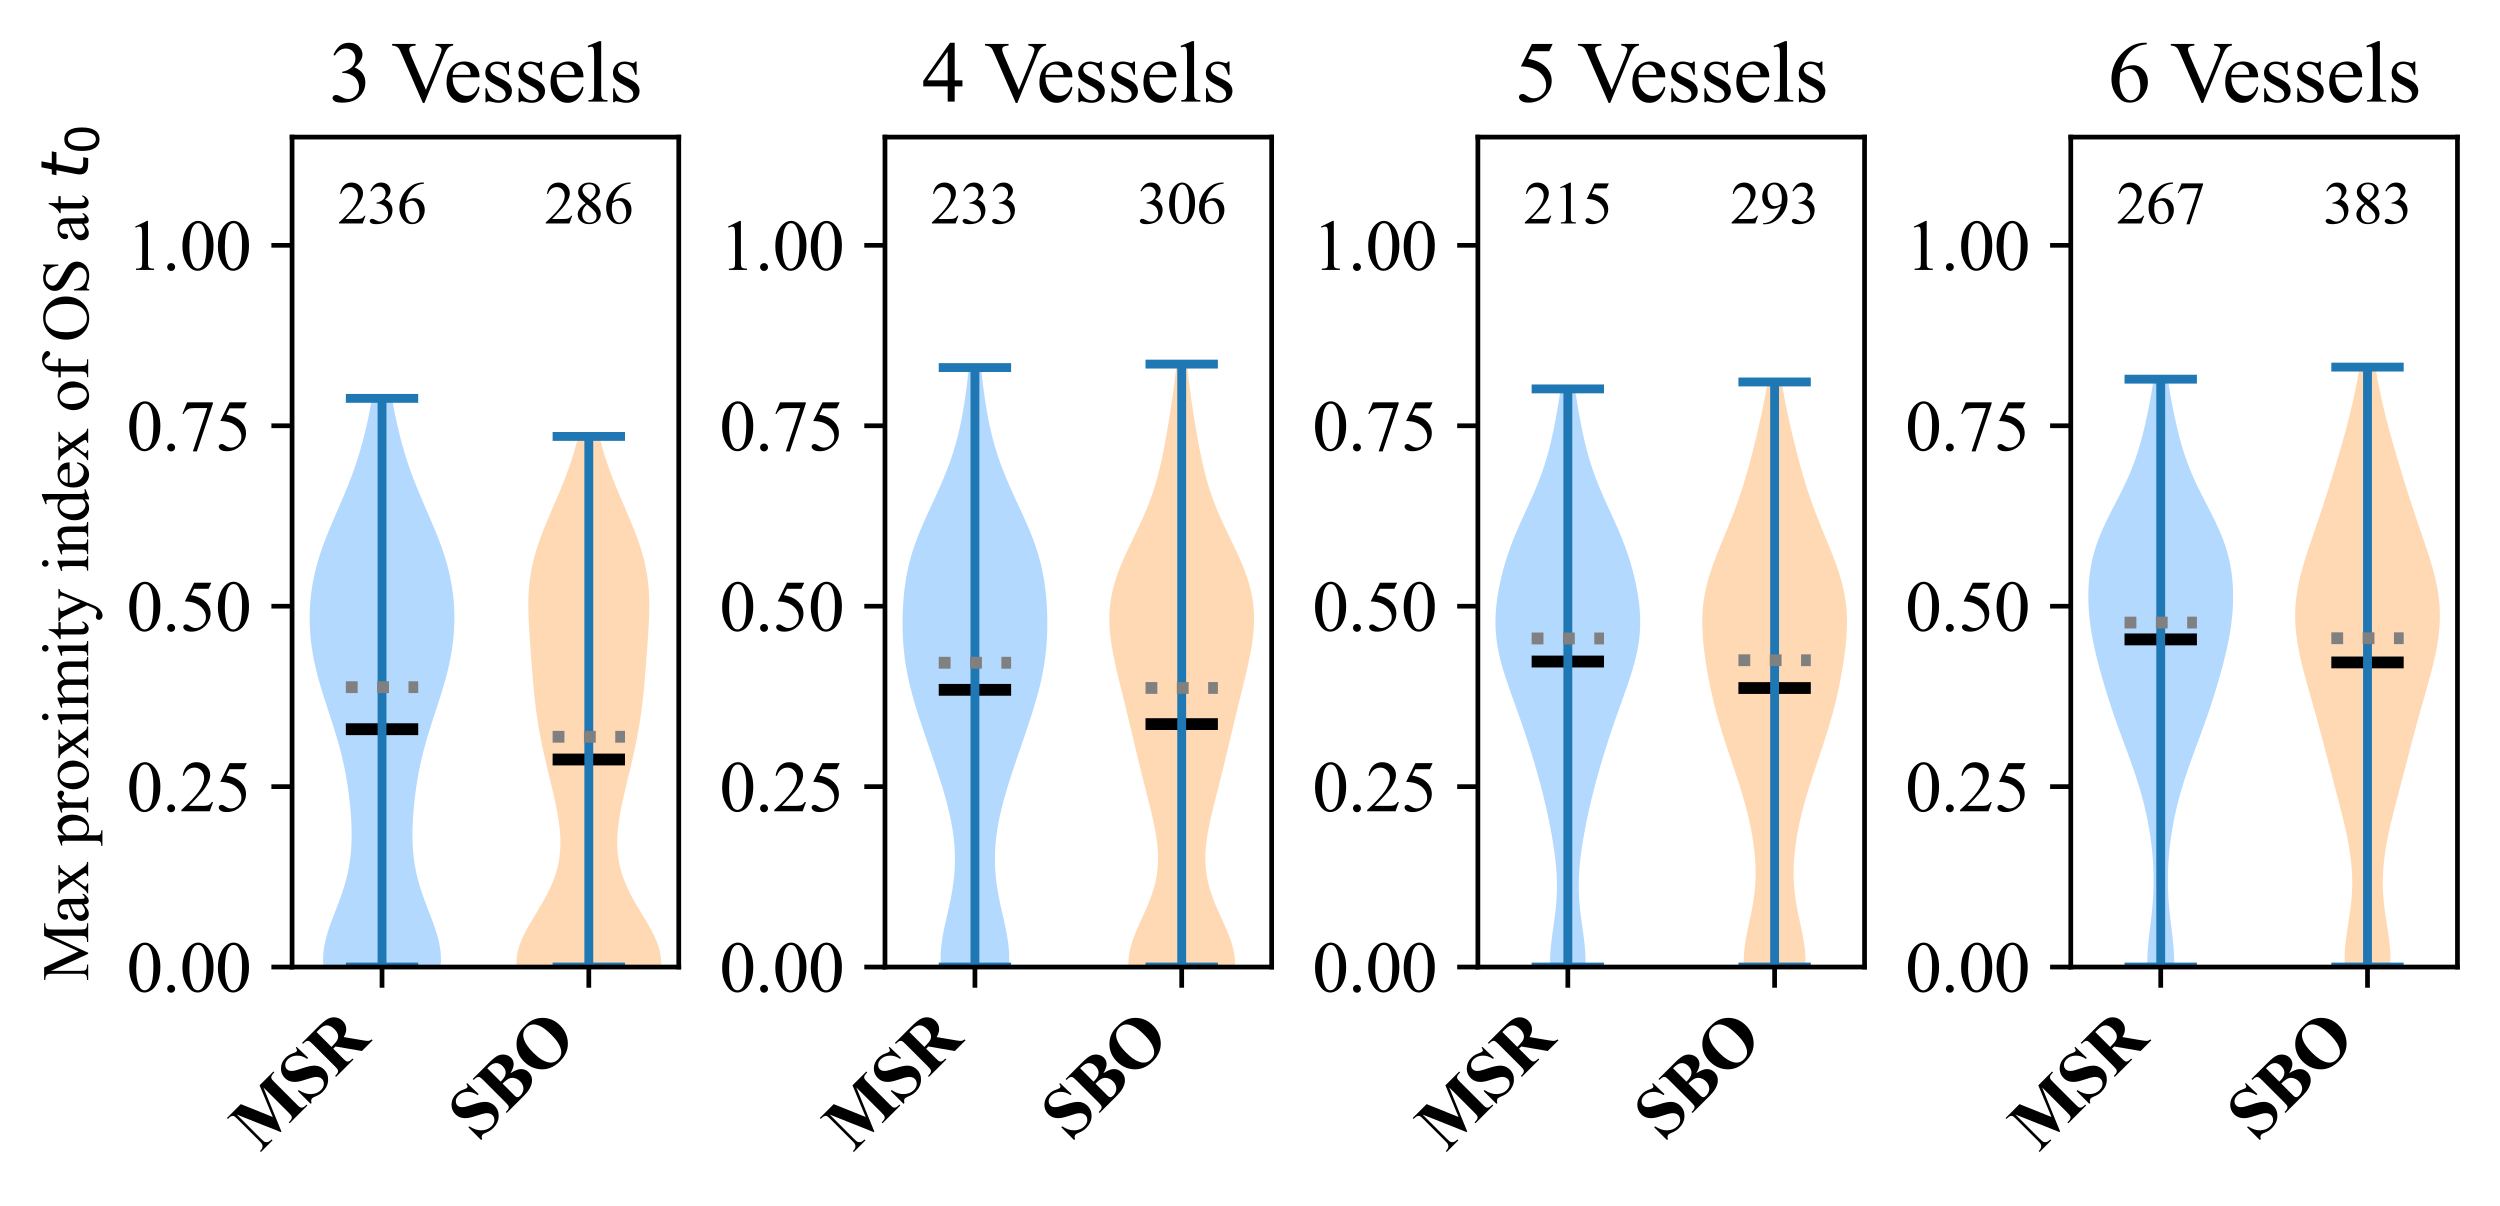 <?xml version="1.0" encoding="utf-8" standalone="no"?>
<!DOCTYPE svg PUBLIC "-//W3C//DTD SVG 1.1//EN"
  "http://www.w3.org/Graphics/SVG/1.1/DTD/svg11.dtd">
<svg xmlns:xlink="http://www.w3.org/1999/xlink" width="423.09pt" height="204.151pt" viewBox="0 0 423.09 204.151" xmlns="http://www.w3.org/2000/svg" version="1.1">
 <defs>
  <style type="text/css">*{stroke-linejoin: round; stroke-linecap: butt}</style>
 </defs>
 <g id="figure_1">
  <g id="patch_1">
   <path d="M 0 204.151 
L 423.09 204.151 
L 423.09 0 
L 0 0 
z
" style="fill: #ffffff"/>
  </g>
  <g id="axes_1">
   <g id="patch_2">
    <path d="M 49.43 163.661 
L 114.87 163.661 
L 114.87 23.199 
L 49.43 23.199 
z
" style="fill: #ffffff"/>
   </g>
   <g id="PolyCollection_1">
    <path d="M 74.557 163.661 
L 54.748 163.661 
L 54.681 162.689 
L 54.694 161.717 
L 54.784 160.745 
L 54.944 159.773 
L 55.167 158.8 
L 55.442 157.828 
L 55.76 156.856 
L 56.109 155.884 
L 56.476 154.912 
L 56.851 153.939 
L 57.224 152.967 
L 57.584 151.995 
L 57.923 151.023 
L 58.236 150.051 
L 58.517 149.079 
L 58.764 148.106 
L 58.973 147.134 
L 59.145 146.162 
L 59.282 145.19 
L 59.383 144.218 
L 59.452 143.246 
L 59.492 142.273 
L 59.505 141.301 
L 59.494 140.329 
L 59.462 139.357 
L 59.41 138.385 
L 59.341 137.412 
L 59.256 136.44 
L 59.155 135.468 
L 59.039 134.496 
L 58.908 133.524 
L 58.762 132.552 
L 58.599 131.579 
L 58.419 130.607 
L 58.223 129.635 
L 58.009 128.663 
L 57.778 127.691 
L 57.529 126.718 
L 57.265 125.746 
L 56.985 124.774 
L 56.692 123.802 
L 56.388 122.83 
L 56.077 121.858 
L 55.759 120.885 
L 55.44 119.913 
L 55.123 118.941 
L 54.811 117.969 
L 54.507 116.997 
L 54.215 116.024 
L 53.938 115.052 
L 53.678 114.08 
L 53.439 113.108 
L 53.221 112.136 
L 53.028 111.164 
L 52.859 110.191 
L 52.716 109.219 
L 52.6 108.247 
L 52.51 107.275 
L 52.447 106.303 
L 52.412 105.331 
L 52.405 104.358 
L 52.425 103.386 
L 52.473 102.414 
L 52.549 101.442 
L 52.655 100.47 
L 52.789 99.497 
L 52.953 98.525 
L 53.146 97.553 
L 53.369 96.581 
L 53.621 95.609 
L 53.901 94.637 
L 54.207 93.664 
L 54.539 92.692 
L 54.894 91.72 
L 55.269 90.748 
L 55.661 89.776 
L 56.066 88.803 
L 56.481 87.831 
L 56.901 86.859 
L 57.323 85.887 
L 57.743 84.915 
L 58.157 83.943 
L 58.561 82.97 
L 58.954 81.998 
L 59.333 81.026 
L 59.695 80.054 
L 60.041 79.082 
L 60.369 78.109 
L 60.679 77.137 
L 60.972 76.165 
L 61.248 75.193 
L 61.507 74.221 
L 61.752 73.249 
L 61.982 72.276 
L 62.2 71.304 
L 62.406 70.332 
L 62.6 69.36 
L 62.784 68.388 
L 62.958 67.416 
L 66.348 67.416 
L 66.348 67.416 
L 66.522 68.388 
L 66.705 69.36 
L 66.9 70.332 
L 67.105 71.304 
L 67.323 72.276 
L 67.553 73.249 
L 67.798 74.221 
L 68.058 75.193 
L 68.333 76.165 
L 68.626 77.137 
L 68.936 78.109 
L 69.264 79.082 
L 69.61 80.054 
L 69.973 81.026 
L 70.351 81.998 
L 70.744 82.97 
L 71.149 83.943 
L 71.562 84.915 
L 71.982 85.887 
L 72.404 86.859 
L 72.824 87.831 
L 73.239 88.803 
L 73.644 89.776 
L 74.036 90.748 
L 74.411 91.72 
L 74.766 92.692 
L 75.098 93.664 
L 75.405 94.637 
L 75.685 95.609 
L 75.937 96.581 
L 76.159 97.553 
L 76.353 98.525 
L 76.516 99.497 
L 76.651 100.47 
L 76.756 101.442 
L 76.833 102.414 
L 76.881 103.386 
L 76.901 104.358 
L 76.893 105.331 
L 76.858 106.303 
L 76.795 107.275 
L 76.706 108.247 
L 76.589 109.219 
L 76.446 110.191 
L 76.278 111.164 
L 76.084 112.136 
L 75.867 113.108 
L 75.627 114.08 
L 75.368 115.052 
L 75.091 116.024 
L 74.799 116.997 
L 74.495 117.969 
L 74.182 118.941 
L 73.865 119.913 
L 73.546 120.885 
L 73.229 121.858 
L 72.917 122.83 
L 72.613 123.802 
L 72.32 124.774 
L 72.041 125.746 
L 71.776 126.718 
L 71.528 127.691 
L 71.296 128.663 
L 71.082 129.635 
L 70.886 130.607 
L 70.707 131.579 
L 70.544 132.552 
L 70.397 133.524 
L 70.266 134.496 
L 70.15 135.468 
L 70.05 136.44 
L 69.964 137.412 
L 69.895 138.385 
L 69.844 139.357 
L 69.811 140.329 
L 69.8 141.301 
L 69.813 142.273 
L 69.853 143.246 
L 69.922 144.218 
L 70.024 145.19 
L 70.16 146.162 
L 70.332 147.134 
L 70.542 148.106 
L 70.788 149.079 
L 71.069 150.051 
L 71.382 151.023 
L 71.722 151.995 
L 72.082 152.967 
L 72.454 153.939 
L 72.829 154.912 
L 73.197 155.884 
L 73.545 156.856 
L 73.863 157.828 
L 74.139 158.8 
L 74.362 159.773 
L 74.522 160.745 
L 74.611 161.717 
L 74.624 162.689 
L 74.557 163.661 
z
" clip-path="url(#p7f0df96280)" style="fill: #0080ff; fill-opacity: 0.3"/>
   </g>
   <g id="PolyCollection_2">
    <path d="M 111.863 163.661 
L 87.432 163.661 
L 87.399 162.754 
L 87.47 161.847 
L 87.64 160.94 
L 87.9 160.033 
L 88.242 159.126 
L 88.654 158.219 
L 89.121 157.312 
L 89.63 156.404 
L 90.166 155.497 
L 90.714 154.59 
L 91.262 153.683 
L 91.795 152.776 
L 92.303 151.869 
L 92.778 150.962 
L 93.21 150.055 
L 93.595 149.148 
L 93.929 148.241 
L 94.21 147.333 
L 94.438 146.426 
L 94.612 145.519 
L 94.735 144.612 
L 94.81 143.705 
L 94.84 142.798 
L 94.828 141.891 
L 94.779 140.984 
L 94.697 140.077 
L 94.585 139.17 
L 94.448 138.262 
L 94.29 137.355 
L 94.114 136.448 
L 93.923 135.541 
L 93.722 134.634 
L 93.511 133.727 
L 93.296 132.82 
L 93.077 131.913 
L 92.857 131.006 
L 92.639 130.098 
L 92.423 129.191 
L 92.213 128.284 
L 92.009 127.377 
L 91.812 126.47 
L 91.625 125.563 
L 91.447 124.656 
L 91.279 123.749 
L 91.122 122.842 
L 90.976 121.935 
L 90.842 121.027 
L 90.717 120.12 
L 90.603 119.213 
L 90.498 118.306 
L 90.402 117.399 
L 90.313 116.492 
L 90.23 115.585 
L 90.152 114.678 
L 90.078 113.771 
L 90.007 112.864 
L 89.937 111.956 
L 89.868 111.049 
L 89.801 110.142 
L 89.735 109.235 
L 89.671 108.328 
L 89.609 107.421 
L 89.552 106.514 
L 89.501 105.607 
L 89.459 104.7 
L 89.428 103.793 
L 89.411 102.885 
L 89.412 101.978 
L 89.432 101.071 
L 89.474 100.164 
L 89.542 99.257 
L 89.637 98.35 
L 89.76 97.443 
L 89.913 96.536 
L 90.097 95.629 
L 90.31 94.722 
L 90.552 93.814 
L 90.822 92.907 
L 91.118 92 
L 91.437 91.093 
L 91.776 90.186 
L 92.132 89.279 
L 92.503 88.372 
L 92.883 87.465 
L 93.27 86.558 
L 93.66 85.65 
L 94.049 84.743 
L 94.436 83.836 
L 94.816 82.929 
L 95.187 82.022 
L 95.547 81.115 
L 95.893 80.208 
L 96.225 79.301 
L 96.541 78.394 
L 96.839 77.487 
L 97.12 76.579 
L 97.383 75.672 
L 97.628 74.765 
L 97.854 73.858 
L 101.441 73.858 
L 101.441 73.858 
L 101.667 74.765 
L 101.912 75.672 
L 102.174 76.579 
L 102.455 77.487 
L 102.754 78.394 
L 103.07 79.301 
L 103.402 80.208 
L 103.748 81.115 
L 104.108 82.022 
L 104.479 82.929 
L 104.859 83.836 
L 105.245 84.743 
L 105.635 85.65 
L 106.025 86.558 
L 106.412 87.465 
L 106.792 88.372 
L 107.162 89.279 
L 107.519 90.186 
L 107.858 91.093 
L 108.177 92 
L 108.473 92.907 
L 108.742 93.814 
L 108.985 94.722 
L 109.198 95.629 
L 109.381 96.536 
L 109.534 97.443 
L 109.658 98.35 
L 109.753 99.257 
L 109.82 100.164 
L 109.863 101.071 
L 109.883 101.978 
L 109.883 102.885 
L 109.867 103.793 
L 109.836 104.7 
L 109.794 105.607 
L 109.743 106.514 
L 109.686 107.421 
L 109.624 108.328 
L 109.56 109.235 
L 109.494 110.142 
L 109.426 111.049 
L 109.358 111.956 
L 109.288 112.864 
L 109.217 113.771 
L 109.142 114.678 
L 109.064 115.585 
L 108.982 116.492 
L 108.893 117.399 
L 108.796 118.306 
L 108.691 119.213 
L 108.577 120.12 
L 108.453 121.027 
L 108.318 121.935 
L 108.172 122.842 
L 108.016 123.749 
L 107.848 124.656 
L 107.67 125.563 
L 107.482 126.47 
L 107.286 127.377 
L 107.082 128.284 
L 106.871 129.191 
L 106.656 130.098 
L 106.438 131.006 
L 106.218 131.913 
L 105.999 132.82 
L 105.783 133.727 
L 105.573 134.634 
L 105.371 135.541 
L 105.181 136.448 
L 105.005 137.355 
L 104.846 138.262 
L 104.71 139.17 
L 104.598 140.077 
L 104.516 140.984 
L 104.467 141.891 
L 104.455 142.798 
L 104.485 143.705 
L 104.56 144.612 
L 104.683 145.519 
L 104.857 146.426 
L 105.084 147.333 
L 105.365 148.241 
L 105.699 149.148 
L 106.084 150.055 
L 106.517 150.962 
L 106.991 151.869 
L 107.5 152.776 
L 108.033 153.683 
L 108.58 154.59 
L 109.129 155.497 
L 109.665 156.404 
L 110.174 157.312 
L 110.641 158.219 
L 111.052 159.126 
L 111.394 160.033 
L 111.655 160.94 
L 111.825 161.847 
L 111.895 162.754 
L 111.863 163.661 
z
" clip-path="url(#p7f0df96280)" style="fill: #ff8000; fill-opacity: 0.3"/>
   </g>
   <g id="matplotlib.axis_1">
    <g id="xtick_1">
     <g id="line2d_1">
      <defs>
       <path id="mbfe10b5d6f" d="M 0 0 
L 0 3.5 
" style="stroke: #000000; stroke-width: 0.8"/>
      </defs>
      <g>
       <use xlink:href="#mbfe10b5d6f" x="64.653" y="163.661" style="stroke: #000000; stroke-width: 0.8"/>
      </g>
     </g>
     <g id="text_1">
      <!-- MSR -->
      <g transform="translate(43.982 195.136) rotate(-45) scale(0.12 -0.12)">
       <defs>
        <path id="TimesNewRomanPS-BoldMT-4d" d="M 3050 1444 
L 4200 4238 
L 5925 4238 
L 5925 4122 
L 5788 4122 
Q 5600 4122 5488 4056 
Q 5409 4013 5363 3909 
Q 5328 3834 5328 3519 
L 5328 725 
Q 5328 400 5362 319 
Q 5397 238 5503 177 
Q 5609 116 5788 116 
L 5925 116 
L 5925 0 
L 3713 0 
L 3713 116 
L 3850 116 
Q 4038 116 4150 181 
Q 4228 225 4275 331 
Q 4309 406 4309 725 
L 4309 3866 
L 2684 0 
L 2609 0 
L 959 3838 
L 959 853 
Q 959 541 975 469 
Q 1016 313 1152 214 
Q 1288 116 1578 116 
L 1578 0 
L 128 0 
L 128 116 
L 172 116 
Q 313 113 434 161 
Q 556 209 618 290 
Q 681 372 716 519 
Q 722 553 722 838 
L 722 3519 
Q 722 3841 687 3920 
Q 653 4000 547 4061 
Q 441 4122 263 4122 
L 128 4122 
L 128 4238 
L 1859 4238 
L 3050 1444 
z
" transform="scale(0.016)"/>
        <path id="TimesNewRomanPS-BoldMT-53" d="M 3006 4334 
L 3041 2922 
L 2913 2922 
Q 2822 3453 2467 3776 
Q 2113 4100 1700 4100 
Q 1381 4100 1195 3929 
Q 1009 3759 1009 3538 
Q 1009 3397 1075 3288 
Q 1166 3141 1366 2997 
Q 1513 2894 2044 2631 
Q 2788 2266 3047 1941 
Q 3303 1616 3303 1197 
Q 3303 666 2889 283 
Q 2475 -100 1838 -100 
Q 1638 -100 1459 -59 
Q 1281 -19 1013 94 
Q 863 156 766 156 
Q 684 156 593 93 
Q 503 31 447 -97 
L 331 -97 
L 331 1503 
L 447 1503 
Q 584 828 976 473 
Q 1369 119 1822 119 
Q 2172 119 2380 309 
Q 2588 500 2588 753 
Q 2588 903 2508 1043 
Q 2428 1184 2265 1311 
Q 2103 1438 1691 1641 
Q 1113 1925 859 2125 
Q 606 2325 470 2572 
Q 334 2819 334 3116 
Q 334 3622 706 3978 
Q 1078 4334 1644 4334 
Q 1850 4334 2044 4284 
Q 2191 4247 2402 4145 
Q 2613 4044 2697 4044 
Q 2778 4044 2825 4094 
Q 2872 4144 2913 4334 
L 3006 4334 
z
" transform="scale(0.016)"/>
        <path id="TimesNewRomanPS-BoldMT-52" d="M 1700 1931 
L 1700 744 
Q 1700 400 1742 311 
Q 1784 222 1890 169 
Q 1997 116 2288 116 
L 2288 0 
L 119 0 
L 119 116 
Q 413 116 517 170 
Q 622 225 664 312 
Q 706 400 706 744 
L 706 3494 
Q 706 3838 664 3927 
Q 622 4016 515 4069 
Q 409 4122 119 4122 
L 119 4238 
L 2088 4238 
Q 2856 4238 3212 4131 
Q 3569 4025 3794 3739 
Q 4019 3453 4019 3069 
Q 4019 2600 3681 2294 
Q 3466 2100 3078 2003 
L 4097 569 
Q 4297 291 4381 222 
Q 4509 125 4678 116 
L 4678 0 
L 3344 0 
L 1978 1931 
L 1700 1931 
z
M 1700 4009 
L 1700 2153 
L 1878 2153 
Q 2313 2153 2528 2233 
Q 2744 2313 2867 2520 
Q 2991 2728 2991 3063 
Q 2991 3547 2764 3778 
Q 2538 4009 2034 4009 
L 1700 4009 
z
" transform="scale(0.016)"/>
       </defs>
       <use xlink:href="#TimesNewRomanPS-BoldMT-4d"/>
       <use xlink:href="#TimesNewRomanPS-BoldMT-53" x="94.385"/>
       <use xlink:href="#TimesNewRomanPS-BoldMT-52" x="150"/>
      </g>
     </g>
    </g>
    <g id="xtick_2">
     <g id="line2d_2">
      <g>
       <use xlink:href="#mbfe10b5d6f" x="99.647" y="163.661" style="stroke: #000000; stroke-width: 0.8"/>
      </g>
     </g>
     <g id="text_2">
      <!-- SBO -->
      <g transform="translate(80.854 193.259) rotate(-45) scale(0.12 -0.12)">
       <defs>
        <path id="TimesNewRomanPS-BoldMT-42" d="M 2847 2247 
Q 3450 2106 3694 1906 
Q 4044 1622 4044 1169 
Q 4044 691 3659 378 
Q 3188 0 2288 0 
L 134 0 
L 134 116 
Q 428 116 533 170 
Q 638 225 680 312 
Q 722 400 722 744 
L 722 3494 
Q 722 3838 680 3927 
Q 638 4016 531 4069 
Q 425 4122 134 4122 
L 134 4238 
L 2166 4238 
Q 2894 4238 3197 4108 
Q 3500 3978 3675 3720 
Q 3850 3463 3850 3172 
Q 3850 2866 3628 2627 
Q 3406 2388 2847 2247 
z
M 1709 2331 
Q 2153 2331 2364 2431 
Q 2575 2531 2687 2712 
Q 2800 2894 2800 3175 
Q 2800 3456 2689 3636 
Q 2578 3816 2372 3909 
Q 2166 4003 1709 4000 
L 1709 2331 
z
M 1709 2088 
L 1709 728 
L 1706 572 
Q 1706 403 1792 317 
Q 1878 231 2047 231 
Q 2297 231 2508 342 
Q 2719 453 2831 664 
Q 2944 875 2944 1134 
Q 2944 1431 2806 1667 
Q 2669 1903 2428 1997 
Q 2188 2091 1709 2088 
z
" transform="scale(0.016)"/>
        <path id="TimesNewRomanPS-BoldMT-4f" d="M 2472 4297 
Q 3484 4334 4117 3706 
Q 4750 3078 4750 2134 
Q 4750 1328 4278 716 
Q 3653 -97 2513 -97 
Q 1369 -97 744 678 
Q 250 1291 250 2131 
Q 250 3075 892 3704 
Q 1534 4334 2472 4297 
z
M 2509 4097 
Q 1928 4097 1625 3503 
Q 1378 3016 1378 2103 
Q 1378 1019 1759 500 
Q 2025 138 2503 138 
Q 2825 138 3041 294 
Q 3316 494 3469 933 
Q 3622 1372 3622 2078 
Q 3622 2919 3465 3336 
Q 3309 3753 3067 3925 
Q 2825 4097 2509 4097 
z
" transform="scale(0.016)"/>
       </defs>
       <use xlink:href="#TimesNewRomanPS-BoldMT-53"/>
       <use xlink:href="#TimesNewRomanPS-BoldMT-42" x="55.615"/>
       <use xlink:href="#TimesNewRomanPS-BoldMT-4f" x="122.314"/>
      </g>
     </g>
    </g>
   </g>
   <g id="matplotlib.axis_2">
    <g id="ytick_1">
     <g id="line2d_3">
      <defs>
       <path id="m55dd0bd245" d="M 0 0 
L -3.5 0 
" style="stroke: #000000; stroke-width: 0.8"/>
      </defs>
      <g>
       <use xlink:href="#m55dd0bd245" x="49.43" y="163.661" style="stroke: #000000; stroke-width: 0.8"/>
      </g>
     </g>
     <g id="text_3">
      <!-- 0.00 -->
      <g transform="translate(21.43 167.828) scale(0.12 -0.12)">
       <defs>
        <path id="TimesNewRomanPSMT-30" d="M 231 2094 
Q 231 2819 450 3342 
Q 669 3866 1031 4122 
Q 1313 4325 1613 4325 
Q 2100 4325 2488 3828 
Q 2972 3213 2972 2159 
Q 2972 1422 2759 906 
Q 2547 391 2217 158 
Q 1888 -75 1581 -75 
Q 975 -75 572 641 
Q 231 1244 231 2094 
z
M 844 2016 
Q 844 1141 1059 588 
Q 1238 122 1591 122 
Q 1759 122 1940 273 
Q 2122 425 2216 781 
Q 2359 1319 2359 2297 
Q 2359 3022 2209 3506 
Q 2097 3866 1919 4016 
Q 1791 4119 1609 4119 
Q 1397 4119 1231 3928 
Q 1006 3669 925 3112 
Q 844 2556 844 2016 
z
" transform="scale(0.016)"/>
        <path id="TimesNewRomanPSMT-2e" d="M 800 606 
Q 947 606 1047 504 
Q 1147 403 1147 259 
Q 1147 116 1045 14 
Q 944 -88 800 -88 
Q 656 -88 554 14 
Q 453 116 453 259 
Q 453 406 554 506 
Q 656 606 800 606 
z
" transform="scale(0.016)"/>
       </defs>
       <use xlink:href="#TimesNewRomanPSMT-30"/>
       <use xlink:href="#TimesNewRomanPSMT-2e" x="50"/>
       <use xlink:href="#TimesNewRomanPSMT-30" x="75"/>
       <use xlink:href="#TimesNewRomanPSMT-30" x="125"/>
      </g>
     </g>
    </g>
    <g id="ytick_2">
     <g id="line2d_4">
      <g>
       <use xlink:href="#m55dd0bd245" x="49.43" y="133.126" style="stroke: #000000; stroke-width: 0.8"/>
      </g>
     </g>
     <g id="text_4">
      <!-- 0.25 -->
      <g transform="translate(21.43 137.292) scale(0.12 -0.12)">
       <defs>
        <path id="TimesNewRomanPSMT-32" d="M 2934 816 
L 2638 0 
L 138 0 
L 138 116 
Q 1241 1122 1691 1759 
Q 2141 2397 2141 2925 
Q 2141 3328 1894 3587 
Q 1647 3847 1303 3847 
Q 991 3847 742 3664 
Q 494 3481 375 3128 
L 259 3128 
Q 338 3706 661 4015 
Q 984 4325 1469 4325 
Q 1984 4325 2329 3994 
Q 2675 3663 2675 3213 
Q 2675 2891 2525 2569 
Q 2294 2063 1775 1497 
Q 997 647 803 472 
L 1909 472 
Q 2247 472 2383 497 
Q 2519 522 2628 598 
Q 2738 675 2819 816 
L 2934 816 
z
" transform="scale(0.016)"/>
        <path id="TimesNewRomanPSMT-35" d="M 2778 4238 
L 2534 3706 
L 1259 3706 
L 981 3138 
Q 1809 3016 2294 2522 
Q 2709 2097 2709 1522 
Q 2709 1188 2573 903 
Q 2438 619 2231 419 
Q 2025 219 1772 97 
Q 1413 -75 1034 -75 
Q 653 -75 479 54 
Q 306 184 306 341 
Q 306 428 378 495 
Q 450 563 559 563 
Q 641 563 702 538 
Q 763 513 909 409 
Q 1144 247 1384 247 
Q 1750 247 2026 523 
Q 2303 800 2303 1197 
Q 2303 1581 2056 1914 
Q 1809 2247 1375 2428 
Q 1034 2569 447 2591 
L 1259 4238 
L 2778 4238 
z
" transform="scale(0.016)"/>
       </defs>
       <use xlink:href="#TimesNewRomanPSMT-30"/>
       <use xlink:href="#TimesNewRomanPSMT-2e" x="50"/>
       <use xlink:href="#TimesNewRomanPSMT-32" x="75"/>
       <use xlink:href="#TimesNewRomanPSMT-35" x="125"/>
      </g>
     </g>
    </g>
    <g id="ytick_3">
     <g id="line2d_5">
      <g>
       <use xlink:href="#m55dd0bd245" x="49.43" y="102.591" style="stroke: #000000; stroke-width: 0.8"/>
      </g>
     </g>
     <g id="text_5">
      <!-- 0.50 -->
      <g transform="translate(21.43 106.757) scale(0.12 -0.12)">
       <use xlink:href="#TimesNewRomanPSMT-30"/>
       <use xlink:href="#TimesNewRomanPSMT-2e" x="50"/>
       <use xlink:href="#TimesNewRomanPSMT-35" x="75"/>
       <use xlink:href="#TimesNewRomanPSMT-30" x="125"/>
      </g>
     </g>
    </g>
    <g id="ytick_4">
     <g id="line2d_6">
      <g>
       <use xlink:href="#m55dd0bd245" x="49.43" y="72.055" style="stroke: #000000; stroke-width: 0.8"/>
      </g>
     </g>
     <g id="text_6">
      <!-- 0.75 -->
      <g transform="translate(21.43 76.222) scale(0.12 -0.12)">
       <defs>
        <path id="TimesNewRomanPSMT-37" d="M 644 4238 
L 2916 4238 
L 2916 4119 
L 1503 -88 
L 1153 -88 
L 2419 3728 
L 1253 3728 
Q 900 3728 750 3644 
Q 488 3500 328 3200 
L 238 3234 
L 644 4238 
z
" transform="scale(0.016)"/>
       </defs>
       <use xlink:href="#TimesNewRomanPSMT-30"/>
       <use xlink:href="#TimesNewRomanPSMT-2e" x="50"/>
       <use xlink:href="#TimesNewRomanPSMT-37" x="75"/>
       <use xlink:href="#TimesNewRomanPSMT-35" x="125"/>
      </g>
     </g>
    </g>
    <g id="ytick_5">
     <g id="line2d_7">
      <g>
       <use xlink:href="#m55dd0bd245" x="49.43" y="41.52" style="stroke: #000000; stroke-width: 0.8"/>
      </g>
     </g>
     <g id="text_7">
      <!-- 1.00 -->
      <g transform="translate(21.43 45.686) scale(0.12 -0.12)">
       <defs>
        <path id="TimesNewRomanPSMT-31" d="M 750 3822 
L 1781 4325 
L 1884 4325 
L 1884 747 
Q 1884 391 1914 303 
Q 1944 216 2037 169 
Q 2131 122 2419 116 
L 2419 0 
L 825 0 
L 825 116 
Q 1125 122 1212 167 
Q 1300 213 1334 289 
Q 1369 366 1369 747 
L 1369 3034 
Q 1369 3497 1338 3628 
Q 1316 3728 1258 3775 
Q 1200 3822 1119 3822 
Q 1003 3822 797 3725 
L 750 3822 
z
" transform="scale(0.016)"/>
       </defs>
       <use xlink:href="#TimesNewRomanPSMT-31"/>
       <use xlink:href="#TimesNewRomanPSMT-2e" x="50"/>
       <use xlink:href="#TimesNewRomanPSMT-30" x="75"/>
       <use xlink:href="#TimesNewRomanPSMT-30" x="125"/>
      </g>
     </g>
    </g>
    <g id="text_8">
     <!-- Max proximity index of OS at $t_0$ -->
     <g transform="translate(15.01 166.03) rotate(-90) scale(0.11 -0.11)">
      <defs>
       <path id="TimesNewRomanPSMT-4d" d="M 2619 0 
L 981 3566 
L 981 734 
Q 981 344 1066 247 
Q 1181 116 1431 116 
L 1581 116 
L 1581 0 
L 106 0 
L 106 116 
L 256 116 
Q 525 116 638 278 
Q 706 378 706 734 
L 706 3503 
Q 706 3784 644 3909 
Q 600 4000 483 4061 
Q 366 4122 106 4122 
L 106 4238 
L 1306 4238 
L 2844 922 
L 4356 4238 
L 5556 4238 
L 5556 4122 
L 5409 4122 
Q 5138 4122 5025 3959 
Q 4956 3859 4956 3503 
L 4956 734 
Q 4956 344 5044 247 
Q 5159 116 5409 116 
L 5556 116 
L 5556 0 
L 3756 0 
L 3756 116 
L 3906 116 
Q 4178 116 4288 278 
Q 4356 378 4356 734 
L 4356 3566 
L 2722 0 
L 2619 0 
z
" transform="scale(0.016)"/>
       <path id="TimesNewRomanPSMT-61" d="M 1822 413 
Q 1381 72 1269 19 
Q 1100 -59 909 -59 
Q 613 -59 420 144 
Q 228 347 228 678 
Q 228 888 322 1041 
Q 450 1253 767 1440 
Q 1084 1628 1822 1897 
L 1822 2009 
Q 1822 2438 1686 2597 
Q 1550 2756 1291 2756 
Q 1094 2756 978 2650 
Q 859 2544 859 2406 
L 866 2225 
Q 866 2081 792 2003 
Q 719 1925 600 1925 
Q 484 1925 411 2006 
Q 338 2088 338 2228 
Q 338 2497 613 2722 
Q 888 2947 1384 2947 
Q 1766 2947 2009 2819 
Q 2194 2722 2281 2516 
Q 2338 2381 2338 1966 
L 2338 994 
Q 2338 584 2353 492 
Q 2369 400 2405 369 
Q 2441 338 2488 338 
Q 2538 338 2575 359 
Q 2641 400 2828 588 
L 2828 413 
Q 2478 -56 2159 -56 
Q 2006 -56 1915 50 
Q 1825 156 1822 413 
z
M 1822 616 
L 1822 1706 
Q 1350 1519 1213 1441 
Q 966 1303 859 1153 
Q 753 1003 753 825 
Q 753 600 887 451 
Q 1022 303 1197 303 
Q 1434 303 1822 616 
z
" transform="scale(0.016)"/>
       <path id="TimesNewRomanPSMT-78" d="M 84 2863 
L 1431 2863 
L 1431 2747 
Q 1303 2747 1251 2703 
Q 1200 2659 1200 2588 
Q 1200 2513 1309 2356 
Q 1344 2306 1413 2200 
L 1616 1875 
L 1850 2200 
Q 2075 2509 2075 2591 
Q 2075 2656 2022 2701 
Q 1969 2747 1850 2747 
L 1850 2863 
L 2819 2863 
L 2819 2747 
Q 2666 2738 2553 2663 
Q 2400 2556 2134 2200 
L 1744 1678 
L 2456 653 
Q 2719 275 2831 198 
Q 2944 122 3122 113 
L 3122 0 
L 1772 0 
L 1772 113 
Q 1913 113 1991 175 
Q 2050 219 2050 291 
Q 2050 363 1850 653 
L 1431 1266 
L 972 653 
Q 759 369 759 316 
Q 759 241 829 180 
Q 900 119 1041 113 
L 1041 0 
L 106 0 
L 106 113 
Q 219 128 303 191 
Q 422 281 703 653 
L 1303 1450 
L 759 2238 
Q 528 2575 401 2661 
Q 275 2747 84 2747 
L 84 2863 
z
" transform="scale(0.016)"/>
       <path id="TimesNewRomanPSMT-20" transform="scale(0.016)"/>
       <path id="TimesNewRomanPSMT-70" d="M -6 2578 
L 875 2934 
L 994 2934 
L 994 2266 
Q 1216 2644 1439 2795 
Q 1663 2947 1909 2947 
Q 2341 2947 2628 2609 
Q 2981 2197 2981 1534 
Q 2981 794 2556 309 
Q 2206 -88 1675 -88 
Q 1444 -88 1275 -22 
Q 1150 25 994 166 
L 994 -706 
Q 994 -1000 1030 -1079 
Q 1066 -1159 1155 -1206 
Q 1244 -1253 1478 -1253 
L 1478 -1369 
L -22 -1369 
L -22 -1253 
L 56 -1253 
Q 228 -1256 350 -1188 
Q 409 -1153 442 -1076 
Q 475 -1000 475 -688 
L 475 2019 
Q 475 2297 450 2372 
Q 425 2447 370 2484 
Q 316 2522 222 2522 
Q 147 2522 31 2478 
L -6 2578 
z
M 994 2081 
L 994 1013 
Q 994 666 1022 556 
Q 1066 375 1236 237 
Q 1406 100 1666 100 
Q 1978 100 2172 344 
Q 2425 663 2425 1241 
Q 2425 1897 2138 2250 
Q 1938 2494 1663 2494 
Q 1513 2494 1366 2419 
Q 1253 2363 994 2081 
z
" transform="scale(0.016)"/>
       <path id="TimesNewRomanPSMT-72" d="M 1038 2947 
L 1038 2303 
Q 1397 2947 1775 2947 
Q 1947 2947 2059 2842 
Q 2172 2738 2172 2600 
Q 2172 2478 2090 2393 
Q 2009 2309 1897 2309 
Q 1788 2309 1652 2417 
Q 1516 2525 1450 2525 
Q 1394 2525 1328 2463 
Q 1188 2334 1038 2041 
L 1038 669 
Q 1038 431 1097 309 
Q 1138 225 1241 169 
Q 1344 113 1538 113 
L 1538 0 
L 72 0 
L 72 113 
Q 291 113 397 181 
Q 475 231 506 341 
Q 522 394 522 644 
L 522 1753 
Q 522 2253 501 2348 
Q 481 2444 426 2487 
Q 372 2531 291 2531 
Q 194 2531 72 2484 
L 41 2597 
L 906 2947 
L 1038 2947 
z
" transform="scale(0.016)"/>
       <path id="TimesNewRomanPSMT-6f" d="M 1600 2947 
Q 2250 2947 2644 2453 
Q 2978 2031 2978 1484 
Q 2978 1100 2793 706 
Q 2609 313 2286 112 
Q 1963 -88 1566 -88 
Q 919 -88 538 428 
Q 216 863 216 1403 
Q 216 1797 411 2186 
Q 606 2575 925 2761 
Q 1244 2947 1600 2947 
z
M 1503 2744 
Q 1338 2744 1170 2645 
Q 1003 2547 900 2300 
Q 797 2053 797 1666 
Q 797 1041 1045 587 
Q 1294 134 1700 134 
Q 2003 134 2200 384 
Q 2397 634 2397 1244 
Q 2397 2006 2069 2444 
Q 1847 2744 1503 2744 
z
" transform="scale(0.016)"/>
       <path id="TimesNewRomanPSMT-69" d="M 928 4444 
Q 1059 4444 1151 4351 
Q 1244 4259 1244 4128 
Q 1244 3997 1151 3903 
Q 1059 3809 928 3809 
Q 797 3809 703 3903 
Q 609 3997 609 4128 
Q 609 4259 701 4351 
Q 794 4444 928 4444 
z
M 1188 2947 
L 1188 647 
Q 1188 378 1227 289 
Q 1266 200 1342 156 
Q 1419 113 1622 113 
L 1622 0 
L 231 0 
L 231 113 
Q 441 113 512 153 
Q 584 194 626 287 
Q 669 381 669 647 
L 669 1750 
Q 669 2216 641 2353 
Q 619 2453 572 2492 
Q 525 2531 444 2531 
Q 356 2531 231 2484 
L 188 2597 
L 1050 2947 
L 1188 2947 
z
" transform="scale(0.016)"/>
       <path id="TimesNewRomanPSMT-6d" d="M 1050 2338 
Q 1363 2650 1419 2697 
Q 1559 2816 1721 2881 
Q 1884 2947 2044 2947 
Q 2313 2947 2506 2790 
Q 2700 2634 2766 2338 
Q 3088 2713 3309 2830 
Q 3531 2947 3766 2947 
Q 3994 2947 4170 2830 
Q 4347 2713 4450 2447 
Q 4519 2266 4519 1878 
L 4519 647 
Q 4519 378 4559 278 
Q 4591 209 4675 161 
Q 4759 113 4950 113 
L 4950 0 
L 3538 0 
L 3538 113 
L 3597 113 
Q 3781 113 3884 184 
Q 3956 234 3988 344 
Q 4000 397 4000 647 
L 4000 1878 
Q 4000 2228 3916 2372 
Q 3794 2572 3525 2572 
Q 3359 2572 3192 2489 
Q 3025 2406 2788 2181 
L 2781 2147 
L 2788 2013 
L 2788 647 
Q 2788 353 2820 281 
Q 2853 209 2943 161 
Q 3034 113 3253 113 
L 3253 0 
L 1806 0 
L 1806 113 
Q 2044 113 2133 169 
Q 2222 225 2256 338 
Q 2272 391 2272 647 
L 2272 1878 
Q 2272 2228 2169 2381 
Q 2031 2581 1784 2581 
Q 1616 2581 1450 2491 
Q 1191 2353 1050 2181 
L 1050 647 
Q 1050 366 1089 281 
Q 1128 197 1204 155 
Q 1281 113 1516 113 
L 1516 0 
L 100 0 
L 100 113 
Q 297 113 375 155 
Q 453 197 493 289 
Q 534 381 534 647 
L 534 1741 
Q 534 2213 506 2350 
Q 484 2453 437 2492 
Q 391 2531 309 2531 
Q 222 2531 100 2484 
L 53 2597 
L 916 2947 
L 1050 2947 
L 1050 2338 
z
" transform="scale(0.016)"/>
       <path id="TimesNewRomanPSMT-74" d="M 1031 3803 
L 1031 2863 
L 1700 2863 
L 1700 2644 
L 1031 2644 
L 1031 788 
Q 1031 509 1111 412 
Q 1191 316 1316 316 
Q 1419 316 1516 380 
Q 1613 444 1666 569 
L 1788 569 
Q 1678 263 1478 108 
Q 1278 -47 1066 -47 
Q 922 -47 784 33 
Q 647 113 581 261 
Q 516 409 516 719 
L 516 2644 
L 63 2644 
L 63 2747 
Q 234 2816 414 2980 
Q 594 3144 734 3369 
Q 806 3488 934 3803 
L 1031 3803 
z
" transform="scale(0.016)"/>
       <path id="TimesNewRomanPSMT-79" d="M 38 2863 
L 1372 2863 
L 1372 2747 
L 1306 2747 
Q 1166 2747 1095 2686 
Q 1025 2625 1025 2534 
Q 1025 2413 1128 2197 
L 1825 753 
L 2466 2334 
Q 2519 2463 2519 2588 
Q 2519 2644 2497 2672 
Q 2472 2706 2419 2726 
Q 2366 2747 2231 2747 
L 2231 2863 
L 3163 2863 
L 3163 2747 
Q 3047 2734 2984 2696 
Q 2922 2659 2847 2556 
Q 2819 2513 2741 2316 
L 1575 -541 
Q 1406 -956 1132 -1168 
Q 859 -1381 606 -1381 
Q 422 -1381 303 -1275 
Q 184 -1169 184 -1031 
Q 184 -900 270 -820 
Q 356 -741 506 -741 
Q 609 -741 788 -809 
Q 913 -856 944 -856 
Q 1038 -856 1148 -759 
Q 1259 -663 1372 -384 
L 1575 113 
L 547 2272 
Q 500 2369 397 2513 
Q 319 2622 269 2659 
Q 197 2709 38 2747 
L 38 2863 
z
" transform="scale(0.016)"/>
       <path id="TimesNewRomanPSMT-6e" d="M 1034 2341 
Q 1538 2947 1994 2947 
Q 2228 2947 2397 2830 
Q 2566 2713 2666 2444 
Q 2734 2256 2734 1869 
L 2734 647 
Q 2734 375 2778 278 
Q 2813 200 2889 156 
Q 2966 113 3172 113 
L 3172 0 
L 1756 0 
L 1756 113 
L 1816 113 
Q 2016 113 2095 173 
Q 2175 234 2206 353 
Q 2219 400 2219 647 
L 2219 1819 
Q 2219 2209 2117 2386 
Q 2016 2563 1775 2563 
Q 1403 2563 1034 2156 
L 1034 647 
Q 1034 356 1069 288 
Q 1113 197 1189 155 
Q 1266 113 1500 113 
L 1500 0 
L 84 0 
L 84 113 
L 147 113 
Q 366 113 442 223 
Q 519 334 519 647 
L 519 1709 
Q 519 2225 495 2337 
Q 472 2450 423 2490 
Q 375 2531 294 2531 
Q 206 2531 84 2484 
L 38 2597 
L 900 2947 
L 1034 2947 
L 1034 2341 
z
" transform="scale(0.016)"/>
       <path id="TimesNewRomanPSMT-64" d="M 2222 322 
Q 2013 103 1813 7 
Q 1613 -88 1381 -88 
Q 913 -88 563 304 
Q 213 697 213 1313 
Q 213 1928 600 2439 
Q 988 2950 1597 2950 
Q 1975 2950 2222 2709 
L 2222 3238 
Q 2222 3728 2198 3840 
Q 2175 3953 2125 3993 
Q 2075 4034 2000 4034 
Q 1919 4034 1784 3984 
L 1744 4094 
L 2597 4444 
L 2738 4444 
L 2738 1134 
Q 2738 631 2761 520 
Q 2784 409 2836 365 
Q 2888 322 2956 322 
Q 3041 322 3181 375 
L 3216 266 
L 2366 -88 
L 2222 -88 
L 2222 322 
z
M 2222 541 
L 2222 2016 
Q 2203 2228 2109 2403 
Q 2016 2578 1861 2667 
Q 1706 2756 1559 2756 
Q 1284 2756 1069 2509 
Q 784 2184 784 1559 
Q 784 928 1059 592 
Q 1334 256 1672 256 
Q 1956 256 2222 541 
z
" transform="scale(0.016)"/>
       <path id="TimesNewRomanPSMT-65" d="M 681 1784 
Q 678 1147 991 784 
Q 1303 422 1725 422 
Q 2006 422 2214 576 
Q 2422 731 2563 1106 
L 2659 1044 
Q 2594 616 2278 264 
Q 1963 -88 1488 -88 
Q 972 -88 605 314 
Q 238 716 238 1394 
Q 238 2128 614 2539 
Q 991 2950 1559 2950 
Q 2041 2950 2350 2633 
Q 2659 2316 2659 1784 
L 681 1784 
z
M 681 1966 
L 2006 1966 
Q 1991 2241 1941 2353 
Q 1863 2528 1708 2628 
Q 1553 2728 1384 2728 
Q 1125 2728 920 2526 
Q 716 2325 681 1966 
z
" transform="scale(0.016)"/>
       <path id="TimesNewRomanPSMT-66" d="M 1319 2638 
L 1319 756 
Q 1319 356 1406 250 
Q 1522 113 1716 113 
L 1975 113 
L 1975 0 
L 266 0 
L 266 113 
L 394 113 
Q 519 113 622 175 
Q 725 238 764 344 
Q 803 450 803 756 
L 803 2638 
L 247 2638 
L 247 2863 
L 803 2863 
L 803 3050 
Q 803 3478 940 3775 
Q 1078 4072 1361 4255 
Q 1644 4438 1997 4438 
Q 2325 4438 2600 4225 
Q 2781 4084 2781 3909 
Q 2781 3816 2700 3733 
Q 2619 3650 2525 3650 
Q 2453 3650 2373 3701 
Q 2294 3753 2178 3923 
Q 2063 4094 1966 4153 
Q 1869 4213 1750 4213 
Q 1606 4213 1506 4136 
Q 1406 4059 1362 3898 
Q 1319 3738 1319 3069 
L 1319 2863 
L 2056 2863 
L 2056 2638 
L 1319 2638 
z
" transform="scale(0.016)"/>
       <path id="TimesNewRomanPSMT-4f" d="M 2341 4334 
Q 3166 4334 3770 3707 
Q 4375 3081 4375 2144 
Q 4375 1178 3765 540 
Q 3156 -97 2291 -97 
Q 1416 -97 820 525 
Q 225 1147 225 2134 
Q 225 3144 913 3781 
Q 1509 4334 2341 4334 
z
M 2281 4106 
Q 1713 4106 1369 3684 
Q 941 3159 941 2147 
Q 941 1109 1384 550 
Q 1725 125 2284 125 
Q 2881 125 3270 590 
Q 3659 1056 3659 2059 
Q 3659 3147 3231 3681 
Q 2888 4106 2281 4106 
z
" transform="scale(0.016)"/>
       <path id="TimesNewRomanPSMT-53" d="M 2934 4334 
L 2934 2869 
L 2819 2869 
Q 2763 3291 2617 3541 
Q 2472 3791 2203 3937 
Q 1934 4084 1647 4084 
Q 1322 4084 1109 3886 
Q 897 3688 897 3434 
Q 897 3241 1031 3081 
Q 1225 2847 1953 2456 
Q 2547 2138 2764 1967 
Q 2981 1797 3098 1565 
Q 3216 1334 3216 1081 
Q 3216 600 2842 251 
Q 2469 -97 1881 -97 
Q 1697 -97 1534 -69 
Q 1438 -53 1133 45 
Q 828 144 747 144 
Q 669 144 623 97 
Q 578 50 556 -97 
L 441 -97 
L 441 1356 
L 556 1356 
Q 638 900 775 673 
Q 913 447 1195 297 
Q 1478 147 1816 147 
Q 2206 147 2432 353 
Q 2659 559 2659 841 
Q 2659 997 2573 1156 
Q 2488 1316 2306 1453 
Q 2184 1547 1640 1851 
Q 1097 2156 867 2337 
Q 638 2519 519 2737 
Q 400 2956 400 3219 
Q 400 3675 750 4004 
Q 1100 4334 1641 4334 
Q 1978 4334 2356 4169 
Q 2531 4091 2603 4091 
Q 2684 4091 2736 4139 
Q 2788 4188 2819 4334 
L 2934 4334 
z
" transform="scale(0.016)"/>
       <path id="DejaVuSans-Oblique-74" d="M 2706 3500 
L 2619 3053 
L 1472 3053 
L 1100 1153 
Q 1081 1047 1072 975 
Q 1063 903 1063 863 
Q 1063 663 1183 572 
Q 1303 481 1569 481 
L 2150 481 
L 2053 0 
L 1503 0 
Q 991 0 739 200 
Q 488 400 488 806 
Q 488 878 497 964 
Q 506 1050 525 1153 
L 897 3053 
L 409 3053 
L 500 3500 
L 978 3500 
L 1172 4494 
L 1747 4494 
L 1556 3500 
L 2706 3500 
z
" transform="scale(0.016)"/>
       <path id="DejaVuSans-30" d="M 2034 4250 
Q 1547 4250 1301 3770 
Q 1056 3291 1056 2328 
Q 1056 1369 1301 889 
Q 1547 409 2034 409 
Q 2525 409 2770 889 
Q 3016 1369 3016 2328 
Q 3016 3291 2770 3770 
Q 2525 4250 2034 4250 
z
M 2034 4750 
Q 2819 4750 3233 4129 
Q 3647 3509 3647 2328 
Q 3647 1150 3233 529 
Q 2819 -91 2034 -91 
Q 1250 -91 836 529 
Q 422 1150 422 2328 
Q 422 3509 836 4129 
Q 1250 4750 2034 4750 
z
" transform="scale(0.016)"/>
      </defs>
      <use xlink:href="#TimesNewRomanPSMT-4d" transform="translate(0 0.781)"/>
      <use xlink:href="#TimesNewRomanPSMT-61" transform="translate(88.916 0.781)"/>
      <use xlink:href="#TimesNewRomanPSMT-78" transform="translate(133.301 0.781)"/>
      <use xlink:href="#TimesNewRomanPSMT-20" transform="translate(183.301 0.781)"/>
      <use xlink:href="#TimesNewRomanPSMT-70" transform="translate(208.301 0.781)"/>
      <use xlink:href="#TimesNewRomanPSMT-72" transform="translate(258.301 0.781)"/>
      <use xlink:href="#TimesNewRomanPSMT-6f" transform="translate(291.602 0.781)"/>
      <use xlink:href="#TimesNewRomanPSMT-78" transform="translate(341.602 0.781)"/>
      <use xlink:href="#TimesNewRomanPSMT-69" transform="translate(391.602 0.781)"/>
      <use xlink:href="#TimesNewRomanPSMT-6d" transform="translate(419.385 0.781)"/>
      <use xlink:href="#TimesNewRomanPSMT-69" transform="translate(497.168 0.781)"/>
      <use xlink:href="#TimesNewRomanPSMT-74" transform="translate(524.951 0.781)"/>
      <use xlink:href="#TimesNewRomanPSMT-79" transform="translate(552.734 0.781)"/>
      <use xlink:href="#TimesNewRomanPSMT-20" transform="translate(602.734 0.781)"/>
      <use xlink:href="#TimesNewRomanPSMT-69" transform="translate(627.734 0.781)"/>
      <use xlink:href="#TimesNewRomanPSMT-6e" transform="translate(655.518 0.781)"/>
      <use xlink:href="#TimesNewRomanPSMT-64" transform="translate(705.518 0.781)"/>
      <use xlink:href="#TimesNewRomanPSMT-65" transform="translate(755.518 0.781)"/>
      <use xlink:href="#TimesNewRomanPSMT-78" transform="translate(799.902 0.781)"/>
      <use xlink:href="#TimesNewRomanPSMT-20" transform="translate(849.902 0.781)"/>
      <use xlink:href="#TimesNewRomanPSMT-6f" transform="translate(874.902 0.781)"/>
      <use xlink:href="#TimesNewRomanPSMT-66" transform="translate(924.902 0.781)"/>
      <use xlink:href="#TimesNewRomanPSMT-20" transform="translate(958.203 0.781)"/>
      <use xlink:href="#TimesNewRomanPSMT-4f" transform="translate(983.203 0.781)"/>
      <use xlink:href="#TimesNewRomanPSMT-53" transform="translate(1055.42 0.781)"/>
      <use xlink:href="#TimesNewRomanPSMT-20" transform="translate(1111.035 0.781)"/>
      <use xlink:href="#TimesNewRomanPSMT-61" transform="translate(1136.035 0.781)"/>
      <use xlink:href="#TimesNewRomanPSMT-74" transform="translate(1180.42 0.781)"/>
      <use xlink:href="#TimesNewRomanPSMT-20" transform="translate(1208.203 0.781)"/>
      <use xlink:href="#DejaVuSans-Oblique-74" transform="translate(1233.203 0.781)"/>
      <use xlink:href="#DejaVuSans-30" transform="translate(1272.412 -15.625) scale(0.7)"/>
     </g>
    </g>
   </g>
   <g id="LineCollection_1">
    <path d="M 58.529 123.406 
L 70.777 123.406 
" clip-path="url(#p7f0df96280)" style="fill: none; stroke: #000000; stroke-width: 2"/>
    <path d="M 93.523 128.538 
L 105.771 128.538 
" clip-path="url(#p7f0df96280)" style="fill: none; stroke: #000000; stroke-width: 2"/>
   </g>
   <g id="LineCollection_2">
    <path d="M 58.529 67.416 
L 70.777 67.416 
" clip-path="url(#p7f0df96280)" style="fill: none; stroke: #1f77b4; stroke-width: 1.5"/>
    <path d="M 93.523 73.858 
L 105.771 73.858 
" clip-path="url(#p7f0df96280)" style="fill: none; stroke: #1f77b4; stroke-width: 1.5"/>
   </g>
   <g id="LineCollection_3">
    <path d="M 58.529 163.661 
L 70.777 163.661 
" clip-path="url(#p7f0df96280)" style="fill: none; stroke: #1f77b4; stroke-width: 1.5"/>
    <path d="M 93.523 163.661 
L 105.771 163.661 
" clip-path="url(#p7f0df96280)" style="fill: none; stroke: #1f77b4; stroke-width: 1.5"/>
   </g>
   <g id="LineCollection_4">
    <path d="M 64.653 163.661 
L 64.653 67.416 
" clip-path="url(#p7f0df96280)" style="fill: none; stroke: #1f77b4; stroke-width: 1.5"/>
    <path d="M 99.647 163.661 
L 99.647 73.858 
" clip-path="url(#p7f0df96280)" style="fill: none; stroke: #1f77b4; stroke-width: 1.5"/>
   </g>
   <g id="LineCollection_5">
    <path d="M 58.529 116.296 
L 70.777 116.296 
" clip-path="url(#p7f0df96280)" style="fill: none; stroke-dasharray: 2,3.3; stroke-dashoffset: 0; stroke: #808080; stroke-width: 2"/>
    <path d="M 93.523 124.691 
L 105.771 124.691 
" clip-path="url(#p7f0df96280)" style="fill: none; stroke-dasharray: 2,3.3; stroke-dashoffset: 0; stroke: #808080; stroke-width: 2"/>
   </g>
   <g id="patch_3">
    <path d="M 49.43 163.661 
L 49.43 23.199 
" style="fill: none; stroke: #000000; stroke-width: 0.8; stroke-linejoin: miter; stroke-linecap: square"/>
   </g>
   <g id="patch_4">
    <path d="M 114.87 163.661 
L 114.87 23.199 
" style="fill: none; stroke: #000000; stroke-width: 0.8; stroke-linejoin: miter; stroke-linecap: square"/>
   </g>
   <g id="patch_5">
    <path d="M 49.43 163.661 
L 114.87 163.661 
" style="fill: none; stroke: #000000; stroke-width: 0.8; stroke-linejoin: miter; stroke-linecap: square"/>
   </g>
   <g id="patch_6">
    <path d="M 49.43 23.199 
L 114.87 23.199 
" style="fill: none; stroke: #000000; stroke-width: 0.8; stroke-linejoin: miter; stroke-linecap: square"/>
   </g>
   <g id="text_9">
    <!-- 236 -->
    <g transform="translate(57.153 37.815) scale(0.1 -0.1)">
     <defs>
      <path id="TimesNewRomanPSMT-33" d="M 325 3431 
Q 506 3859 782 4092 
Q 1059 4325 1472 4325 
Q 1981 4325 2253 3994 
Q 2459 3747 2459 3466 
Q 2459 3003 1878 2509 
Q 2269 2356 2469 2072 
Q 2669 1788 2669 1403 
Q 2669 853 2319 450 
Q 1863 -75 997 -75 
Q 569 -75 414 31 
Q 259 138 259 259 
Q 259 350 332 419 
Q 406 488 509 488 
Q 588 488 669 463 
Q 722 447 909 348 
Q 1097 250 1169 231 
Q 1284 197 1416 197 
Q 1734 197 1970 444 
Q 2206 691 2206 1028 
Q 2206 1275 2097 1509 
Q 2016 1684 1919 1775 
Q 1784 1900 1550 2001 
Q 1316 2103 1072 2103 
L 972 2103 
L 972 2197 
Q 1219 2228 1467 2375 
Q 1716 2522 1828 2728 
Q 1941 2934 1941 3181 
Q 1941 3503 1739 3701 
Q 1538 3900 1238 3900 
Q 753 3900 428 3381 
L 325 3431 
z
" transform="scale(0.016)"/>
      <path id="TimesNewRomanPSMT-36" d="M 2869 4325 
L 2869 4209 
Q 2456 4169 2195 4045 
Q 1934 3922 1679 3669 
Q 1425 3416 1258 3105 
Q 1091 2794 978 2366 
Q 1428 2675 1881 2675 
Q 2316 2675 2634 2325 
Q 2953 1975 2953 1425 
Q 2953 894 2631 456 
Q 2244 -75 1606 -75 
Q 1172 -75 869 213 
Q 275 772 275 1663 
Q 275 2231 503 2743 
Q 731 3256 1154 3653 
Q 1578 4050 1965 4187 
Q 2353 4325 2688 4325 
L 2869 4325 
z
M 925 2138 
Q 869 1716 869 1456 
Q 869 1156 980 804 
Q 1091 453 1309 247 
Q 1469 100 1697 100 
Q 1969 100 2183 356 
Q 2397 613 2397 1088 
Q 2397 1622 2184 2012 
Q 1972 2403 1581 2403 
Q 1463 2403 1327 2353 
Q 1191 2303 925 2138 
z
" transform="scale(0.016)"/>
     </defs>
     <use xlink:href="#TimesNewRomanPSMT-32"/>
     <use xlink:href="#TimesNewRomanPSMT-33" x="50"/>
     <use xlink:href="#TimesNewRomanPSMT-36" x="100"/>
    </g>
   </g>
   <g id="text_10">
    <!-- 286 -->
    <g transform="translate(92.147 37.815) scale(0.1 -0.1)">
     <defs>
      <path id="TimesNewRomanPSMT-38" d="M 1228 2134 
Q 725 2547 579 2797 
Q 434 3047 434 3316 
Q 434 3728 753 4026 
Q 1072 4325 1600 4325 
Q 2113 4325 2425 4047 
Q 2738 3769 2738 3413 
Q 2738 3175 2569 2928 
Q 2400 2681 1866 2347 
Q 2416 1922 2594 1678 
Q 2831 1359 2831 1006 
Q 2831 559 2490 242 
Q 2150 -75 1597 -75 
Q 994 -75 656 303 
Q 388 606 388 966 
Q 388 1247 577 1523 
Q 766 1800 1228 2134 
z
M 1719 2469 
Q 2094 2806 2194 3001 
Q 2294 3197 2294 3444 
Q 2294 3772 2109 3958 
Q 1925 4144 1606 4144 
Q 1288 4144 1088 3959 
Q 888 3775 888 3528 
Q 888 3366 970 3203 
Q 1053 3041 1206 2894 
L 1719 2469 
z
M 1375 2016 
Q 1116 1797 991 1539 
Q 866 1281 866 981 
Q 866 578 1086 336 
Q 1306 94 1647 94 
Q 1984 94 2187 284 
Q 2391 475 2391 747 
Q 2391 972 2272 1150 
Q 2050 1481 1375 2016 
z
" transform="scale(0.016)"/>
     </defs>
     <use xlink:href="#TimesNewRomanPSMT-32"/>
     <use xlink:href="#TimesNewRomanPSMT-38" x="50"/>
     <use xlink:href="#TimesNewRomanPSMT-36" x="100"/>
    </g>
   </g>
   <g id="text_11">
    <!-- 3 Vessels -->
    <g transform="translate(55.678 17.199) scale(0.144 -0.144)">
     <defs>
      <path id="TimesNewRomanPSMT-56" d="M 4544 4238 
L 4544 4122 
Q 4319 4081 4203 3978 
Q 4038 3825 3909 3509 
L 2431 -97 
L 2316 -97 
L 728 3556 
Q 606 3838 556 3900 
Q 478 3997 364 4051 
Q 250 4106 56 4122 
L 56 4238 
L 1788 4238 
L 1788 4122 
Q 1494 4094 1406 4022 
Q 1319 3950 1319 3838 
Q 1319 3681 1463 3350 
L 2541 866 
L 3541 3319 
Q 3688 3681 3688 3822 
Q 3688 3913 3597 3995 
Q 3506 4078 3291 4113 
Q 3275 4116 3238 4122 
L 3238 4238 
L 4544 4238 
z
" transform="scale(0.016)"/>
      <path id="TimesNewRomanPSMT-73" d="M 2050 2947 
L 2050 1972 
L 1947 1972 
Q 1828 2431 1642 2597 
Q 1456 2763 1169 2763 
Q 950 2763 815 2647 
Q 681 2531 681 2391 
Q 681 2216 781 2091 
Q 878 1963 1175 1819 
L 1631 1597 
Q 2266 1288 2266 781 
Q 2266 391 1970 151 
Q 1675 -88 1309 -88 
Q 1047 -88 709 6 
Q 606 38 541 38 
Q 469 38 428 -44 
L 325 -44 
L 325 978 
L 428 978 
Q 516 541 762 319 
Q 1009 97 1316 97 
Q 1531 97 1667 223 
Q 1803 350 1803 528 
Q 1803 744 1651 891 
Q 1500 1038 1047 1263 
Q 594 1488 453 1669 
Q 313 1847 313 2119 
Q 313 2472 555 2709 
Q 797 2947 1181 2947 
Q 1350 2947 1591 2875 
Q 1750 2828 1803 2828 
Q 1853 2828 1881 2850 
Q 1909 2872 1947 2947 
L 2050 2947 
z
" transform="scale(0.016)"/>
      <path id="TimesNewRomanPSMT-6c" d="M 1184 4444 
L 1184 647 
Q 1184 378 1223 290 
Q 1263 203 1344 158 
Q 1425 113 1647 113 
L 1647 0 
L 244 0 
L 244 113 
Q 441 113 512 153 
Q 584 194 625 287 
Q 666 381 666 647 
L 666 3247 
Q 666 3731 644 3842 
Q 622 3953 573 3993 
Q 525 4034 450 4034 
Q 369 4034 244 3984 
L 191 4094 
L 1044 4444 
L 1184 4444 
z
" transform="scale(0.016)"/>
     </defs>
     <use xlink:href="#TimesNewRomanPSMT-33"/>
     <use xlink:href="#TimesNewRomanPSMT-20" x="50"/>
     <use xlink:href="#TimesNewRomanPSMT-56" x="73.25"/>
     <use xlink:href="#TimesNewRomanPSMT-65" x="134.342"/>
     <use xlink:href="#TimesNewRomanPSMT-73" x="178.727"/>
     <use xlink:href="#TimesNewRomanPSMT-73" x="217.643"/>
     <use xlink:href="#TimesNewRomanPSMT-65" x="256.559"/>
     <use xlink:href="#TimesNewRomanPSMT-6c" x="300.943"/>
     <use xlink:href="#TimesNewRomanPSMT-73" x="328.727"/>
    </g>
   </g>
  </g>
  <g id="axes_2">
   <g id="patch_7">
    <path d="M 149.77 163.661 
L 215.21 163.661 
L 215.21 23.199 
L 149.77 23.199 
z
" style="fill: #ffffff"/>
   </g>
   <g id="PolyCollection_3">
    <path d="M 170.735 163.661 
L 159.25 163.661 
L 159.194 162.636 
L 159.198 161.612 
L 159.258 160.587 
L 159.369 159.562 
L 159.522 158.537 
L 159.711 157.513 
L 159.924 156.488 
L 160.153 155.463 
L 160.387 154.438 
L 160.617 153.413 
L 160.836 152.389 
L 161.036 151.364 
L 161.211 150.339 
L 161.358 149.314 
L 161.473 148.289 
L 161.554 147.265 
L 161.6 146.24 
L 161.61 145.215 
L 161.586 144.19 
L 161.527 143.166 
L 161.434 142.141 
L 161.309 141.116 
L 161.154 140.091 
L 160.97 139.066 
L 160.76 138.042 
L 160.525 137.017 
L 160.267 135.992 
L 159.99 134.967 
L 159.695 133.942 
L 159.386 132.918 
L 159.064 131.893 
L 158.733 130.868 
L 158.393 129.843 
L 158.048 128.818 
L 157.7 127.794 
L 157.349 126.769 
L 156.997 125.744 
L 156.647 124.719 
L 156.299 123.695 
L 155.956 122.67 
L 155.619 121.645 
L 155.291 120.62 
L 154.974 119.595 
L 154.67 118.571 
L 154.382 117.546 
L 154.113 116.521 
L 153.865 115.496 
L 153.64 114.471 
L 153.44 113.447 
L 153.266 112.422 
L 153.118 111.397 
L 152.996 110.372 
L 152.899 109.347 
L 152.827 108.323 
L 152.778 107.298 
L 152.751 106.273 
L 152.745 105.248 
L 152.759 104.224 
L 152.793 103.199 
L 152.848 102.174 
L 152.925 101.149 
L 153.025 100.124 
L 153.151 99.1 
L 153.304 98.075 
L 153.488 97.05 
L 153.704 96.025 
L 153.954 95 
L 154.237 93.976 
L 154.555 92.951 
L 154.906 91.926 
L 155.288 90.901 
L 155.697 89.876 
L 156.13 88.852 
L 156.581 87.827 
L 157.046 86.802 
L 157.518 85.777 
L 157.993 84.753 
L 158.464 83.728 
L 158.927 82.703 
L 159.376 81.678 
L 159.808 80.653 
L 160.219 79.629 
L 160.607 78.604 
L 160.97 77.579 
L 161.308 76.554 
L 161.62 75.529 
L 161.907 74.505 
L 162.169 73.48 
L 162.408 72.455 
L 162.627 71.43 
L 162.826 70.405 
L 163.009 69.381 
L 163.176 68.356 
L 163.331 67.331 
L 163.474 66.306 
L 163.608 65.282 
L 163.733 64.257 
L 163.851 63.232 
L 163.963 62.207 
L 166.023 62.207 
L 166.023 62.207 
L 166.134 63.232 
L 166.252 64.257 
L 166.378 65.282 
L 166.511 66.306 
L 166.655 67.331 
L 166.809 68.356 
L 166.977 69.381 
L 167.159 70.405 
L 167.358 71.43 
L 167.577 72.455 
L 167.816 73.48 
L 168.079 74.505 
L 168.365 75.529 
L 168.677 76.554 
L 169.015 77.579 
L 169.378 78.604 
L 169.766 79.629 
L 170.178 80.653 
L 170.61 81.678 
L 171.059 82.703 
L 171.521 83.728 
L 171.992 84.753 
L 172.467 85.777 
L 172.94 86.802 
L 173.404 87.827 
L 173.856 88.852 
L 174.288 89.876 
L 174.698 90.901 
L 175.079 91.926 
L 175.43 92.951 
L 175.748 93.976 
L 176.032 95 
L 176.281 96.025 
L 176.497 97.05 
L 176.681 98.075 
L 176.835 99.1 
L 176.961 100.124 
L 177.061 101.149 
L 177.138 102.174 
L 177.193 103.199 
L 177.227 104.224 
L 177.241 105.248 
L 177.235 106.273 
L 177.207 107.298 
L 177.158 108.323 
L 177.086 109.347 
L 176.99 110.372 
L 176.868 111.397 
L 176.72 112.422 
L 176.545 113.447 
L 176.345 114.471 
L 176.121 115.496 
L 175.873 116.521 
L 175.603 117.546 
L 175.316 118.571 
L 175.012 119.595 
L 174.694 120.62 
L 174.366 121.645 
L 174.029 122.67 
L 173.686 123.695 
L 173.338 124.719 
L 172.988 125.744 
L 172.637 126.769 
L 172.286 127.794 
L 171.937 128.818 
L 171.592 129.843 
L 171.253 130.868 
L 170.921 131.893 
L 170.6 132.918 
L 170.29 133.942 
L 169.995 134.967 
L 169.718 135.992 
L 169.461 137.017 
L 169.225 138.042 
L 169.015 139.066 
L 168.831 140.091 
L 168.676 141.116 
L 168.551 142.141 
L 168.459 143.166 
L 168.4 144.19 
L 168.375 145.215 
L 168.386 146.24 
L 168.431 147.265 
L 168.512 148.289 
L 168.627 149.314 
L 168.774 150.339 
L 168.95 151.364 
L 169.15 152.389 
L 169.368 153.413 
L 169.599 154.438 
L 169.833 155.463 
L 170.061 156.488 
L 170.274 157.513 
L 170.463 158.537 
L 170.617 159.562 
L 170.727 160.587 
L 170.787 161.612 
L 170.791 162.636 
L 170.735 163.661 
z
" clip-path="url(#p8fe47dad3f)" style="fill: #0080ff; fill-opacity: 0.3"/>
   </g>
   <g id="PolyCollection_4">
    <path d="M 209.005 163.661 
L 190.97 163.661 
L 190.97 162.631 
L 191.074 161.6 
L 191.275 160.569 
L 191.561 159.539 
L 191.918 158.508 
L 192.331 157.477 
L 192.78 156.447 
L 193.247 155.416 
L 193.714 154.385 
L 194.165 153.354 
L 194.584 152.324 
L 194.96 151.293 
L 195.284 150.262 
L 195.549 149.232 
L 195.752 148.201 
L 195.891 147.17 
L 195.968 146.14 
L 195.987 145.109 
L 195.952 144.078 
L 195.868 143.048 
L 195.741 142.017 
L 195.579 140.986 
L 195.387 139.956 
L 195.172 138.925 
L 194.938 137.894 
L 194.692 136.864 
L 194.436 135.833 
L 194.176 134.802 
L 193.914 133.772 
L 193.653 132.741 
L 193.393 131.71 
L 193.136 130.679 
L 192.882 129.649 
L 192.632 128.618 
L 192.384 127.587 
L 192.139 126.557 
L 191.894 125.526 
L 191.65 124.495 
L 191.406 123.465 
L 191.16 122.434 
L 190.913 121.403 
L 190.663 120.373 
L 190.411 119.342 
L 190.157 118.311 
L 189.903 117.281 
L 189.648 116.25 
L 189.397 115.219 
L 189.149 114.189 
L 188.909 113.158 
L 188.68 112.127 
L 188.466 111.096 
L 188.27 110.066 
L 188.098 109.035 
L 187.954 108.004 
L 187.843 106.974 
L 187.77 105.943 
L 187.739 104.912 
L 187.755 103.882 
L 187.82 102.851 
L 187.937 101.82 
L 188.107 100.79 
L 188.33 99.759 
L 188.604 98.728 
L 188.927 97.698 
L 189.295 96.667 
L 189.703 95.636 
L 190.143 94.606 
L 190.609 93.575 
L 191.094 92.544 
L 191.589 91.514 
L 192.086 90.483 
L 192.578 89.452 
L 193.058 88.421 
L 193.521 87.391 
L 193.962 86.36 
L 194.376 85.329 
L 194.763 84.299 
L 195.122 83.268 
L 195.452 82.237 
L 195.755 81.207 
L 196.033 80.176 
L 196.288 79.145 
L 196.525 78.115 
L 196.745 77.084 
L 196.951 76.053 
L 197.147 75.023 
L 197.334 73.992 
L 197.514 72.961 
L 197.688 71.931 
L 197.857 70.9 
L 198.02 69.869 
L 198.179 68.839 
L 198.332 67.808 
L 198.479 66.777 
L 198.62 65.746 
L 198.753 64.716 
L 198.879 63.685 
L 198.996 62.654 
L 199.106 61.624 
L 200.869 61.624 
L 200.869 61.624 
L 200.978 62.654 
L 201.096 63.685 
L 201.222 64.716 
L 201.355 65.746 
L 201.496 66.777 
L 201.643 67.808 
L 201.796 68.839 
L 201.954 69.869 
L 202.118 70.9 
L 202.287 71.931 
L 202.461 72.961 
L 202.641 73.992 
L 202.828 75.023 
L 203.023 76.053 
L 203.23 77.084 
L 203.45 78.115 
L 203.686 79.145 
L 203.942 80.176 
L 204.22 81.207 
L 204.523 82.237 
L 204.853 83.268 
L 205.211 84.299 
L 205.598 85.329 
L 206.013 86.36 
L 206.454 87.391 
L 206.916 88.421 
L 207.397 89.452 
L 207.889 90.483 
L 208.386 91.514 
L 208.881 92.544 
L 209.365 93.575 
L 209.832 94.606 
L 210.272 95.636 
L 210.679 96.667 
L 211.047 97.698 
L 211.371 98.728 
L 211.645 99.759 
L 211.868 100.79 
L 212.038 101.82 
L 212.155 102.851 
L 212.22 103.882 
L 212.235 104.912 
L 212.205 105.943 
L 212.132 106.974 
L 212.021 108.004 
L 211.877 109.035 
L 211.705 110.066 
L 211.509 111.096 
L 211.294 112.127 
L 211.065 113.158 
L 210.825 114.189 
L 210.578 115.219 
L 210.326 116.25 
L 210.072 117.281 
L 209.817 118.311 
L 209.564 119.342 
L 209.312 120.373 
L 209.062 121.403 
L 208.814 122.434 
L 208.569 123.465 
L 208.324 124.495 
L 208.08 125.526 
L 207.836 126.557 
L 207.591 127.587 
L 207.343 128.618 
L 207.092 129.649 
L 206.839 130.679 
L 206.582 131.71 
L 206.322 132.741 
L 206.06 133.772 
L 205.798 134.802 
L 205.538 135.833 
L 205.283 136.864 
L 205.037 137.894 
L 204.803 138.925 
L 204.588 139.956 
L 204.396 140.986 
L 204.233 142.017 
L 204.107 143.048 
L 204.023 144.078 
L 203.987 145.109 
L 204.006 146.14 
L 204.084 147.17 
L 204.223 148.201 
L 204.426 149.232 
L 204.691 150.262 
L 205.014 151.293 
L 205.391 152.324 
L 205.81 153.354 
L 206.261 154.385 
L 206.728 155.416 
L 207.195 156.447 
L 207.644 157.477 
L 208.056 158.508 
L 208.414 159.539 
L 208.7 160.569 
L 208.901 161.6 
L 209.005 162.631 
L 209.005 163.661 
z
" clip-path="url(#p8fe47dad3f)" style="fill: #ff8000; fill-opacity: 0.3"/>
   </g>
   <g id="matplotlib.axis_3">
    <g id="xtick_3">
     <g id="line2d_8">
      <g>
       <use xlink:href="#mbfe10b5d6f" x="164.993" y="163.661" style="stroke: #000000; stroke-width: 0.8"/>
      </g>
     </g>
     <g id="text_12">
      <!-- MSR -->
      <g transform="translate(144.322 195.136) rotate(-45) scale(0.12 -0.12)">
       <use xlink:href="#TimesNewRomanPS-BoldMT-4d"/>
       <use xlink:href="#TimesNewRomanPS-BoldMT-53" x="94.385"/>
       <use xlink:href="#TimesNewRomanPS-BoldMT-52" x="150"/>
      </g>
     </g>
    </g>
    <g id="xtick_4">
     <g id="line2d_9">
      <g>
       <use xlink:href="#mbfe10b5d6f" x="199.987" y="163.661" style="stroke: #000000; stroke-width: 0.8"/>
      </g>
     </g>
     <g id="text_13">
      <!-- SBO -->
      <g transform="translate(181.194 193.259) rotate(-45) scale(0.12 -0.12)">
       <use xlink:href="#TimesNewRomanPS-BoldMT-53"/>
       <use xlink:href="#TimesNewRomanPS-BoldMT-42" x="55.615"/>
       <use xlink:href="#TimesNewRomanPS-BoldMT-4f" x="122.314"/>
      </g>
     </g>
    </g>
   </g>
   <g id="matplotlib.axis_4">
    <g id="ytick_6">
     <g id="line2d_10">
      <g>
       <use xlink:href="#m55dd0bd245" x="149.77" y="163.661" style="stroke: #000000; stroke-width: 0.8"/>
      </g>
     </g>
     <g id="text_14">
      <!-- 0.00 -->
      <g transform="translate(121.77 167.828) scale(0.12 -0.12)">
       <use xlink:href="#TimesNewRomanPSMT-30"/>
       <use xlink:href="#TimesNewRomanPSMT-2e" x="50"/>
       <use xlink:href="#TimesNewRomanPSMT-30" x="75"/>
       <use xlink:href="#TimesNewRomanPSMT-30" x="125"/>
      </g>
     </g>
    </g>
    <g id="ytick_7">
     <g id="line2d_11">
      <g>
       <use xlink:href="#m55dd0bd245" x="149.77" y="133.126" style="stroke: #000000; stroke-width: 0.8"/>
      </g>
     </g>
     <g id="text_15">
      <!-- 0.25 -->
      <g transform="translate(121.77 137.292) scale(0.12 -0.12)">
       <use xlink:href="#TimesNewRomanPSMT-30"/>
       <use xlink:href="#TimesNewRomanPSMT-2e" x="50"/>
       <use xlink:href="#TimesNewRomanPSMT-32" x="75"/>
       <use xlink:href="#TimesNewRomanPSMT-35" x="125"/>
      </g>
     </g>
    </g>
    <g id="ytick_8">
     <g id="line2d_12">
      <g>
       <use xlink:href="#m55dd0bd245" x="149.77" y="102.591" style="stroke: #000000; stroke-width: 0.8"/>
      </g>
     </g>
     <g id="text_16">
      <!-- 0.50 -->
      <g transform="translate(121.77 106.757) scale(0.12 -0.12)">
       <use xlink:href="#TimesNewRomanPSMT-30"/>
       <use xlink:href="#TimesNewRomanPSMT-2e" x="50"/>
       <use xlink:href="#TimesNewRomanPSMT-35" x="75"/>
       <use xlink:href="#TimesNewRomanPSMT-30" x="125"/>
      </g>
     </g>
    </g>
    <g id="ytick_9">
     <g id="line2d_13">
      <g>
       <use xlink:href="#m55dd0bd245" x="149.77" y="72.055" style="stroke: #000000; stroke-width: 0.8"/>
      </g>
     </g>
     <g id="text_17">
      <!-- 0.75 -->
      <g transform="translate(121.77 76.222) scale(0.12 -0.12)">
       <use xlink:href="#TimesNewRomanPSMT-30"/>
       <use xlink:href="#TimesNewRomanPSMT-2e" x="50"/>
       <use xlink:href="#TimesNewRomanPSMT-37" x="75"/>
       <use xlink:href="#TimesNewRomanPSMT-35" x="125"/>
      </g>
     </g>
    </g>
    <g id="ytick_10">
     <g id="line2d_14">
      <g>
       <use xlink:href="#m55dd0bd245" x="149.77" y="41.52" style="stroke: #000000; stroke-width: 0.8"/>
      </g>
     </g>
     <g id="text_18">
      <!-- 1.00 -->
      <g transform="translate(121.77 45.686) scale(0.12 -0.12)">
       <use xlink:href="#TimesNewRomanPSMT-31"/>
       <use xlink:href="#TimesNewRomanPSMT-2e" x="50"/>
       <use xlink:href="#TimesNewRomanPSMT-30" x="75"/>
       <use xlink:href="#TimesNewRomanPSMT-30" x="125"/>
      </g>
     </g>
    </g>
   </g>
   <g id="LineCollection_6">
    <path d="M 158.869 116.747 
L 171.117 116.747 
" clip-path="url(#p8fe47dad3f)" style="fill: none; stroke: #000000; stroke-width: 2"/>
    <path d="M 193.863 122.54 
L 206.111 122.54 
" clip-path="url(#p8fe47dad3f)" style="fill: none; stroke: #000000; stroke-width: 2"/>
   </g>
   <g id="LineCollection_7">
    <path d="M 158.869 62.207 
L 171.117 62.207 
" clip-path="url(#p8fe47dad3f)" style="fill: none; stroke: #1f77b4; stroke-width: 1.5"/>
    <path d="M 193.863 61.624 
L 206.111 61.624 
" clip-path="url(#p8fe47dad3f)" style="fill: none; stroke: #1f77b4; stroke-width: 1.5"/>
   </g>
   <g id="LineCollection_8">
    <path d="M 158.869 163.661 
L 171.117 163.661 
" clip-path="url(#p8fe47dad3f)" style="fill: none; stroke: #1f77b4; stroke-width: 1.5"/>
    <path d="M 193.863 163.661 
L 206.111 163.661 
" clip-path="url(#p8fe47dad3f)" style="fill: none; stroke: #1f77b4; stroke-width: 1.5"/>
   </g>
   <g id="LineCollection_9">
    <path d="M 164.993 163.661 
L 164.993 62.207 
" clip-path="url(#p8fe47dad3f)" style="fill: none; stroke: #1f77b4; stroke-width: 1.5"/>
    <path d="M 199.987 163.661 
L 199.987 61.624 
" clip-path="url(#p8fe47dad3f)" style="fill: none; stroke: #1f77b4; stroke-width: 1.5"/>
   </g>
   <g id="LineCollection_10">
    <path d="M 158.869 112.16 
L 171.117 112.16 
" clip-path="url(#p8fe47dad3f)" style="fill: none; stroke-dasharray: 2,3.3; stroke-dashoffset: 0; stroke: #808080; stroke-width: 2"/>
    <path d="M 193.863 116.43 
L 206.111 116.43 
" clip-path="url(#p8fe47dad3f)" style="fill: none; stroke-dasharray: 2,3.3; stroke-dashoffset: 0; stroke: #808080; stroke-width: 2"/>
   </g>
   <g id="patch_8">
    <path d="M 149.77 163.661 
L 149.77 23.199 
" style="fill: none; stroke: #000000; stroke-width: 0.8; stroke-linejoin: miter; stroke-linecap: square"/>
   </g>
   <g id="patch_9">
    <path d="M 215.21 163.661 
L 215.21 23.199 
" style="fill: none; stroke: #000000; stroke-width: 0.8; stroke-linejoin: miter; stroke-linecap: square"/>
   </g>
   <g id="patch_10">
    <path d="M 149.77 163.661 
L 215.21 163.661 
" style="fill: none; stroke: #000000; stroke-width: 0.8; stroke-linejoin: miter; stroke-linecap: square"/>
   </g>
   <g id="patch_11">
    <path d="M 149.77 23.199 
L 215.21 23.199 
" style="fill: none; stroke: #000000; stroke-width: 0.8; stroke-linejoin: miter; stroke-linecap: square"/>
   </g>
   <g id="text_19">
    <!-- 233 -->
    <g transform="translate(157.493 37.815) scale(0.1 -0.1)">
     <use xlink:href="#TimesNewRomanPSMT-32"/>
     <use xlink:href="#TimesNewRomanPSMT-33" x="50"/>
     <use xlink:href="#TimesNewRomanPSMT-33" x="100"/>
    </g>
   </g>
   <g id="text_20">
    <!-- 306 -->
    <g transform="translate(192.487 37.815) scale(0.1 -0.1)">
     <use xlink:href="#TimesNewRomanPSMT-33"/>
     <use xlink:href="#TimesNewRomanPSMT-30" x="50"/>
     <use xlink:href="#TimesNewRomanPSMT-36" x="100"/>
    </g>
   </g>
   <g id="text_21">
    <!-- 4 Vessels -->
    <g transform="translate(156.018 17.199) scale(0.144 -0.144)">
     <defs>
      <path id="TimesNewRomanPSMT-34" d="M 2978 1563 
L 2978 1119 
L 2409 1119 
L 2409 0 
L 1894 0 
L 1894 1119 
L 100 1119 
L 100 1519 
L 2066 4325 
L 2409 4325 
L 2409 1563 
L 2978 1563 
z
M 1894 1563 
L 1894 3666 
L 406 1563 
L 1894 1563 
z
" transform="scale(0.016)"/>
     </defs>
     <use xlink:href="#TimesNewRomanPSMT-34"/>
     <use xlink:href="#TimesNewRomanPSMT-20" x="50"/>
     <use xlink:href="#TimesNewRomanPSMT-56" x="73.25"/>
     <use xlink:href="#TimesNewRomanPSMT-65" x="134.342"/>
     <use xlink:href="#TimesNewRomanPSMT-73" x="178.727"/>
     <use xlink:href="#TimesNewRomanPSMT-73" x="217.643"/>
     <use xlink:href="#TimesNewRomanPSMT-65" x="256.559"/>
     <use xlink:href="#TimesNewRomanPSMT-6c" x="300.943"/>
     <use xlink:href="#TimesNewRomanPSMT-73" x="328.727"/>
    </g>
   </g>
  </g>
  <g id="axes_3">
   <g id="patch_12">
    <path d="M 250.11 163.661 
L 315.55 163.661 
L 315.55 23.199 
L 250.11 23.199 
z
" style="fill: #ffffff"/>
   </g>
   <g id="PolyCollection_5">
    <path d="M 268.331 163.661 
L 262.335 163.661 
L 262.326 162.673 
L 262.355 161.685 
L 262.419 160.696 
L 262.513 159.708 
L 262.629 158.72 
L 262.761 157.731 
L 262.899 156.743 
L 263.036 155.755 
L 263.164 154.766 
L 263.276 153.778 
L 263.368 152.79 
L 263.435 151.801 
L 263.474 150.813 
L 263.485 149.825 
L 263.468 148.837 
L 263.424 147.848 
L 263.354 146.86 
L 263.262 145.872 
L 263.148 144.883 
L 263.017 143.895 
L 262.87 142.907 
L 262.709 141.918 
L 262.535 140.93 
L 262.349 139.942 
L 262.152 138.953 
L 261.945 137.965 
L 261.728 136.977 
L 261.502 135.988 
L 261.265 135 
L 261.019 134.012 
L 260.764 133.023 
L 260.5 132.035 
L 260.228 131.047 
L 259.947 130.058 
L 259.659 129.07 
L 259.363 128.082 
L 259.059 127.093 
L 258.748 126.105 
L 258.43 125.117 
L 258.104 124.129 
L 257.77 123.14 
L 257.43 122.152 
L 257.085 121.164 
L 256.734 120.175 
L 256.38 119.187 
L 256.025 118.199 
L 255.672 117.21 
L 255.325 116.222 
L 254.987 115.234 
L 254.663 114.245 
L 254.358 113.257 
L 254.077 112.269 
L 253.824 111.28 
L 253.604 110.292 
L 253.42 109.304 
L 253.275 108.315 
L 253.171 107.327 
L 253.107 106.339 
L 253.085 105.35 
L 253.101 104.362 
L 253.155 103.374 
L 253.244 102.386 
L 253.365 101.397 
L 253.516 100.409 
L 253.695 99.421 
L 253.9 98.432 
L 254.129 97.444 
L 254.383 96.456 
L 254.662 95.467 
L 254.965 94.479 
L 255.294 93.491 
L 255.646 92.502 
L 256.023 91.514 
L 256.422 90.526 
L 256.84 89.537 
L 257.274 88.549 
L 257.72 87.561 
L 258.171 86.572 
L 258.623 85.584 
L 259.071 84.596 
L 259.507 83.607 
L 259.929 82.619 
L 260.331 81.631 
L 260.71 80.643 
L 261.066 79.654 
L 261.396 78.666 
L 261.702 77.678 
L 261.984 76.689 
L 262.245 75.701 
L 262.486 74.713 
L 262.709 73.724 
L 262.919 72.736 
L 263.115 71.748 
L 263.302 70.759 
L 263.48 69.771 
L 263.65 68.783 
L 263.812 67.794 
L 263.968 66.806 
L 264.116 65.818 
L 266.549 65.818 
L 266.549 65.818 
L 266.697 66.806 
L 266.853 67.794 
L 267.016 68.783 
L 267.186 69.771 
L 267.363 70.759 
L 267.55 71.748 
L 267.747 72.736 
L 267.956 73.724 
L 268.18 74.713 
L 268.421 75.701 
L 268.681 76.689 
L 268.963 77.678 
L 269.269 78.666 
L 269.6 79.654 
L 269.955 80.643 
L 270.335 81.631 
L 270.737 82.619 
L 271.158 83.607 
L 271.595 84.596 
L 272.042 85.584 
L 272.494 86.572 
L 272.946 87.561 
L 273.391 88.549 
L 273.825 89.537 
L 274.243 90.526 
L 274.642 91.514 
L 275.019 92.502 
L 275.372 93.491 
L 275.7 94.479 
L 276.003 95.467 
L 276.282 96.456 
L 276.536 97.444 
L 276.766 98.432 
L 276.97 99.421 
L 277.149 100.409 
L 277.3 101.397 
L 277.421 102.386 
L 277.51 103.374 
L 277.564 104.362 
L 277.581 105.35 
L 277.558 106.339 
L 277.495 107.327 
L 277.39 108.315 
L 277.245 109.304 
L 277.061 110.292 
L 276.841 111.28 
L 276.588 112.269 
L 276.307 113.257 
L 276.002 114.245 
L 275.679 115.234 
L 275.341 116.222 
L 274.993 117.21 
L 274.641 118.199 
L 274.286 119.187 
L 273.932 120.175 
L 273.581 121.164 
L 273.235 122.152 
L 272.895 123.14 
L 272.562 124.129 
L 272.236 125.117 
L 271.917 126.105 
L 271.606 127.093 
L 271.302 128.082 
L 271.006 129.07 
L 270.718 130.058 
L 270.437 131.047 
L 270.165 132.035 
L 269.901 133.023 
L 269.646 134.012 
L 269.4 135 
L 269.164 135.988 
L 268.937 136.977 
L 268.72 137.965 
L 268.513 138.953 
L 268.316 139.942 
L 268.131 140.93 
L 267.957 141.918 
L 267.795 142.907 
L 267.648 143.895 
L 267.517 144.883 
L 267.404 145.872 
L 267.311 146.86 
L 267.242 147.848 
L 267.197 148.837 
L 267.18 149.825 
L 267.191 150.813 
L 267.231 151.801 
L 267.297 152.79 
L 267.389 153.778 
L 267.502 154.766 
L 267.63 155.755 
L 267.766 156.743 
L 267.905 157.731 
L 268.036 158.72 
L 268.152 159.708 
L 268.246 160.696 
L 268.31 161.685 
L 268.34 162.673 
L 268.331 163.661 
z
" clip-path="url(#pb7e91bb38c)" style="fill: #0080ff; fill-opacity: 0.3"/>
   </g>
   <g id="PolyCollection_6">
    <path d="M 305.516 163.661 
L 295.138 163.661 
L 295.103 162.661 
L 295.129 161.661 
L 295.209 160.661 
L 295.337 159.661 
L 295.504 158.66 
L 295.699 157.66 
L 295.909 156.66 
L 296.125 155.66 
L 296.336 154.66 
L 296.532 153.66 
L 296.706 152.659 
L 296.852 151.659 
L 296.967 150.659 
L 297.048 149.659 
L 297.095 148.659 
L 297.109 147.658 
L 297.09 146.658 
L 297.04 145.658 
L 296.961 144.658 
L 296.856 143.658 
L 296.725 142.658 
L 296.571 141.657 
L 296.394 140.657 
L 296.196 139.657 
L 295.978 138.657 
L 295.74 137.657 
L 295.485 136.656 
L 295.212 135.656 
L 294.924 134.656 
L 294.623 133.656 
L 294.309 132.656 
L 293.987 131.656 
L 293.657 130.655 
L 293.322 129.655 
L 292.985 128.655 
L 292.648 127.655 
L 292.314 126.655 
L 291.984 125.655 
L 291.662 124.654 
L 291.349 123.654 
L 291.047 122.654 
L 290.757 121.654 
L 290.481 120.654 
L 290.219 119.653 
L 289.971 118.653 
L 289.737 117.653 
L 289.517 116.653 
L 289.311 115.653 
L 289.117 114.653 
L 288.936 113.652 
L 288.768 112.652 
L 288.614 111.652 
L 288.474 110.652 
L 288.35 109.652 
L 288.246 108.651 
L 288.163 107.651 
L 288.107 106.651 
L 288.079 105.651 
L 288.085 104.651 
L 288.126 103.651 
L 288.206 102.65 
L 288.327 101.65 
L 288.488 100.65 
L 288.691 99.65 
L 288.934 98.65 
L 289.213 97.65 
L 289.527 96.649 
L 289.87 95.649 
L 290.237 94.649 
L 290.624 93.649 
L 291.025 92.649 
L 291.434 91.648 
L 291.847 90.648 
L 292.259 89.648 
L 292.665 88.648 
L 293.063 87.648 
L 293.449 86.648 
L 293.821 85.647 
L 294.179 84.647 
L 294.521 83.647 
L 294.849 82.647 
L 295.162 81.647 
L 295.461 80.647 
L 295.749 79.646 
L 296.026 78.646 
L 296.294 77.646 
L 296.554 76.646 
L 296.807 75.646 
L 297.054 74.645 
L 297.295 73.645 
L 297.531 72.645 
L 297.76 71.645 
L 297.982 70.645 
L 298.198 69.645 
L 298.405 68.644 
L 298.602 67.644 
L 298.79 66.644 
L 298.966 65.644 
L 299.131 64.644 
L 301.524 64.644 
L 301.524 64.644 
L 301.689 65.644 
L 301.865 66.644 
L 302.052 67.644 
L 302.25 68.644 
L 302.457 69.645 
L 302.672 70.645 
L 302.895 71.645 
L 303.124 72.645 
L 303.359 73.645 
L 303.601 74.645 
L 303.847 75.646 
L 304.101 76.646 
L 304.361 77.646 
L 304.629 78.646 
L 304.906 79.646 
L 305.193 80.647 
L 305.493 81.647 
L 305.806 82.647 
L 306.133 83.647 
L 306.476 84.647 
L 306.834 85.647 
L 307.206 86.648 
L 307.592 87.648 
L 307.989 88.648 
L 308.396 89.648 
L 308.807 90.648 
L 309.22 91.648 
L 309.63 92.649 
L 310.031 93.649 
L 310.417 94.649 
L 310.785 95.649 
L 311.128 96.649 
L 311.441 97.65 
L 311.721 98.65 
L 311.963 99.65 
L 312.166 100.65 
L 312.328 101.65 
L 312.449 102.65 
L 312.529 103.651 
L 312.57 104.651 
L 312.575 105.651 
L 312.548 106.651 
L 312.491 107.651 
L 312.409 108.651 
L 312.305 109.652 
L 312.181 110.652 
L 312.041 111.652 
L 311.886 112.652 
L 311.718 113.652 
L 311.538 114.653 
L 311.344 115.653 
L 311.138 116.653 
L 310.918 117.653 
L 310.684 118.653 
L 310.436 119.653 
L 310.174 120.654 
L 309.897 121.654 
L 309.608 122.654 
L 309.306 123.654 
L 308.993 124.654 
L 308.67 125.655 
L 308.341 126.655 
L 308.007 127.655 
L 307.67 128.655 
L 307.333 129.655 
L 306.998 130.655 
L 306.668 131.656 
L 306.345 132.656 
L 306.032 133.656 
L 305.731 134.656 
L 305.443 135.656 
L 305.17 136.656 
L 304.914 137.657 
L 304.677 138.657 
L 304.458 139.657 
L 304.26 140.657 
L 304.084 141.657 
L 303.93 142.658 
L 303.799 143.658 
L 303.693 144.658 
L 303.615 145.658 
L 303.565 146.658 
L 303.546 147.658 
L 303.559 148.659 
L 303.606 149.659 
L 303.688 150.659 
L 303.803 151.659 
L 303.949 152.659 
L 304.123 153.66 
L 304.319 154.66 
L 304.53 155.66 
L 304.745 156.66 
L 304.956 157.66 
L 305.151 158.66 
L 305.317 159.661 
L 305.446 160.661 
L 305.526 161.661 
L 305.551 162.661 
L 305.516 163.661 
z
" clip-path="url(#pb7e91bb38c)" style="fill: #ff8000; fill-opacity: 0.3"/>
   </g>
   <g id="matplotlib.axis_5">
    <g id="xtick_5">
     <g id="line2d_15">
      <g>
       <use xlink:href="#mbfe10b5d6f" x="265.333" y="163.661" style="stroke: #000000; stroke-width: 0.8"/>
      </g>
     </g>
     <g id="text_22">
      <!-- MSR -->
      <g transform="translate(244.662 195.136) rotate(-45) scale(0.12 -0.12)">
       <use xlink:href="#TimesNewRomanPS-BoldMT-4d"/>
       <use xlink:href="#TimesNewRomanPS-BoldMT-53" x="94.385"/>
       <use xlink:href="#TimesNewRomanPS-BoldMT-52" x="150"/>
      </g>
     </g>
    </g>
    <g id="xtick_6">
     <g id="line2d_16">
      <g>
       <use xlink:href="#mbfe10b5d6f" x="300.327" y="163.661" style="stroke: #000000; stroke-width: 0.8"/>
      </g>
     </g>
     <g id="text_23">
      <!-- SBO -->
      <g transform="translate(281.534 193.259) rotate(-45) scale(0.12 -0.12)">
       <use xlink:href="#TimesNewRomanPS-BoldMT-53"/>
       <use xlink:href="#TimesNewRomanPS-BoldMT-42" x="55.615"/>
       <use xlink:href="#TimesNewRomanPS-BoldMT-4f" x="122.314"/>
      </g>
     </g>
    </g>
   </g>
   <g id="matplotlib.axis_6">
    <g id="ytick_11">
     <g id="line2d_17">
      <g>
       <use xlink:href="#m55dd0bd245" x="250.11" y="163.661" style="stroke: #000000; stroke-width: 0.8"/>
      </g>
     </g>
     <g id="text_24">
      <!-- 0.00 -->
      <g transform="translate(222.11 167.828) scale(0.12 -0.12)">
       <use xlink:href="#TimesNewRomanPSMT-30"/>
       <use xlink:href="#TimesNewRomanPSMT-2e" x="50"/>
       <use xlink:href="#TimesNewRomanPSMT-30" x="75"/>
       <use xlink:href="#TimesNewRomanPSMT-30" x="125"/>
      </g>
     </g>
    </g>
    <g id="ytick_12">
     <g id="line2d_18">
      <g>
       <use xlink:href="#m55dd0bd245" x="250.11" y="133.126" style="stroke: #000000; stroke-width: 0.8"/>
      </g>
     </g>
     <g id="text_25">
      <!-- 0.25 -->
      <g transform="translate(222.11 137.292) scale(0.12 -0.12)">
       <use xlink:href="#TimesNewRomanPSMT-30"/>
       <use xlink:href="#TimesNewRomanPSMT-2e" x="50"/>
       <use xlink:href="#TimesNewRomanPSMT-32" x="75"/>
       <use xlink:href="#TimesNewRomanPSMT-35" x="125"/>
      </g>
     </g>
    </g>
    <g id="ytick_13">
     <g id="line2d_19">
      <g>
       <use xlink:href="#m55dd0bd245" x="250.11" y="102.591" style="stroke: #000000; stroke-width: 0.8"/>
      </g>
     </g>
     <g id="text_26">
      <!-- 0.50 -->
      <g transform="translate(222.11 106.757) scale(0.12 -0.12)">
       <use xlink:href="#TimesNewRomanPSMT-30"/>
       <use xlink:href="#TimesNewRomanPSMT-2e" x="50"/>
       <use xlink:href="#TimesNewRomanPSMT-35" x="75"/>
       <use xlink:href="#TimesNewRomanPSMT-30" x="125"/>
      </g>
     </g>
    </g>
    <g id="ytick_14">
     <g id="line2d_20">
      <g>
       <use xlink:href="#m55dd0bd245" x="250.11" y="72.055" style="stroke: #000000; stroke-width: 0.8"/>
      </g>
     </g>
     <g id="text_27">
      <!-- 0.75 -->
      <g transform="translate(222.11 76.222) scale(0.12 -0.12)">
       <use xlink:href="#TimesNewRomanPSMT-30"/>
       <use xlink:href="#TimesNewRomanPSMT-2e" x="50"/>
       <use xlink:href="#TimesNewRomanPSMT-37" x="75"/>
       <use xlink:href="#TimesNewRomanPSMT-35" x="125"/>
      </g>
     </g>
    </g>
    <g id="ytick_15">
     <g id="line2d_21">
      <g>
       <use xlink:href="#m55dd0bd245" x="250.11" y="41.52" style="stroke: #000000; stroke-width: 0.8"/>
      </g>
     </g>
     <g id="text_28">
      <!-- 1.00 -->
      <g transform="translate(222.11 45.686) scale(0.12 -0.12)">
       <use xlink:href="#TimesNewRomanPSMT-31"/>
       <use xlink:href="#TimesNewRomanPSMT-2e" x="50"/>
       <use xlink:href="#TimesNewRomanPSMT-30" x="75"/>
       <use xlink:href="#TimesNewRomanPSMT-30" x="125"/>
      </g>
     </g>
    </g>
   </g>
   <g id="LineCollection_11">
    <path d="M 259.209 111.956 
L 271.457 111.956 
" clip-path="url(#pb7e91bb38c)" style="fill: none; stroke: #000000; stroke-width: 2"/>
    <path d="M 294.203 116.437 
L 306.451 116.437 
" clip-path="url(#pb7e91bb38c)" style="fill: none; stroke: #000000; stroke-width: 2"/>
   </g>
   <g id="LineCollection_12">
    <path d="M 259.209 65.818 
L 271.457 65.818 
" clip-path="url(#pb7e91bb38c)" style="fill: none; stroke: #1f77b4; stroke-width: 1.5"/>
    <path d="M 294.203 64.644 
L 306.451 64.644 
" clip-path="url(#pb7e91bb38c)" style="fill: none; stroke: #1f77b4; stroke-width: 1.5"/>
   </g>
   <g id="LineCollection_13">
    <path d="M 259.209 163.661 
L 271.457 163.661 
" clip-path="url(#pb7e91bb38c)" style="fill: none; stroke: #1f77b4; stroke-width: 1.5"/>
    <path d="M 294.203 163.661 
L 306.451 163.661 
" clip-path="url(#pb7e91bb38c)" style="fill: none; stroke: #1f77b4; stroke-width: 1.5"/>
   </g>
   <g id="LineCollection_14">
    <path d="M 265.333 163.661 
L 265.333 65.818 
" clip-path="url(#pb7e91bb38c)" style="fill: none; stroke: #1f77b4; stroke-width: 1.5"/>
    <path d="M 300.327 163.661 
L 300.327 64.644 
" clip-path="url(#pb7e91bb38c)" style="fill: none; stroke: #1f77b4; stroke-width: 1.5"/>
   </g>
   <g id="LineCollection_15">
    <path d="M 259.209 108.052 
L 271.457 108.052 
" clip-path="url(#pb7e91bb38c)" style="fill: none; stroke-dasharray: 2,3.3; stroke-dashoffset: 0; stroke: #808080; stroke-width: 2"/>
    <path d="M 294.203 111.736 
L 306.451 111.736 
" clip-path="url(#pb7e91bb38c)" style="fill: none; stroke-dasharray: 2,3.3; stroke-dashoffset: 0; stroke: #808080; stroke-width: 2"/>
   </g>
   <g id="patch_13">
    <path d="M 250.11 163.661 
L 250.11 23.199 
" style="fill: none; stroke: #000000; stroke-width: 0.8; stroke-linejoin: miter; stroke-linecap: square"/>
   </g>
   <g id="patch_14">
    <path d="M 315.55 163.661 
L 315.55 23.199 
" style="fill: none; stroke: #000000; stroke-width: 0.8; stroke-linejoin: miter; stroke-linecap: square"/>
   </g>
   <g id="patch_15">
    <path d="M 250.11 163.661 
L 315.55 163.661 
" style="fill: none; stroke: #000000; stroke-width: 0.8; stroke-linejoin: miter; stroke-linecap: square"/>
   </g>
   <g id="patch_16">
    <path d="M 250.11 23.199 
L 315.55 23.199 
" style="fill: none; stroke: #000000; stroke-width: 0.8; stroke-linejoin: miter; stroke-linecap: square"/>
   </g>
   <g id="text_29">
    <!-- 215 -->
    <g transform="translate(257.833 37.815) scale(0.1 -0.1)">
     <use xlink:href="#TimesNewRomanPSMT-32"/>
     <use xlink:href="#TimesNewRomanPSMT-31" x="50"/>
     <use xlink:href="#TimesNewRomanPSMT-35" x="100"/>
    </g>
   </g>
   <g id="text_30">
    <!-- 293 -->
    <g transform="translate(292.827 37.815) scale(0.1 -0.1)">
     <defs>
      <path id="TimesNewRomanPSMT-39" d="M 338 -88 
L 338 28 
Q 744 34 1094 217 
Q 1444 400 1770 856 
Q 2097 1313 2225 1859 
Q 1734 1544 1338 1544 
Q 891 1544 572 1889 
Q 253 2234 253 2806 
Q 253 3363 572 3797 
Q 956 4325 1575 4325 
Q 2097 4325 2469 3894 
Q 2925 3359 2925 2575 
Q 2925 1869 2578 1258 
Q 2231 647 1613 244 
Q 1109 -88 516 -88 
L 338 -88 
z
M 2275 2091 
Q 2331 2497 2331 2741 
Q 2331 3044 2228 3395 
Q 2125 3747 1936 3934 
Q 1747 4122 1506 4122 
Q 1228 4122 1018 3872 
Q 809 3622 809 3128 
Q 809 2469 1088 2097 
Q 1291 1828 1588 1828 
Q 1731 1828 1928 1897 
Q 2125 1966 2275 2091 
z
" transform="scale(0.016)"/>
     </defs>
     <use xlink:href="#TimesNewRomanPSMT-32"/>
     <use xlink:href="#TimesNewRomanPSMT-39" x="50"/>
     <use xlink:href="#TimesNewRomanPSMT-33" x="100"/>
    </g>
   </g>
   <g id="text_31">
    <!-- 5 Vessels -->
    <g transform="translate(256.358 17.199) scale(0.144 -0.144)">
     <use xlink:href="#TimesNewRomanPSMT-35"/>
     <use xlink:href="#TimesNewRomanPSMT-20" x="50"/>
     <use xlink:href="#TimesNewRomanPSMT-56" x="73.25"/>
     <use xlink:href="#TimesNewRomanPSMT-65" x="134.342"/>
     <use xlink:href="#TimesNewRomanPSMT-73" x="178.727"/>
     <use xlink:href="#TimesNewRomanPSMT-73" x="217.643"/>
     <use xlink:href="#TimesNewRomanPSMT-65" x="256.559"/>
     <use xlink:href="#TimesNewRomanPSMT-6c" x="300.943"/>
     <use xlink:href="#TimesNewRomanPSMT-73" x="328.727"/>
    </g>
   </g>
  </g>
  <g id="axes_4">
   <g id="patch_17">
    <path d="M 350.45 163.661 
L 415.89 163.661 
L 415.89 23.199 
L 350.45 23.199 
z
" style="fill: #ffffff"/>
   </g>
   <g id="PolyCollection_7">
    <path d="M 367.942 163.661 
L 363.403 163.661 
L 363.395 162.656 
L 363.423 161.651 
L 363.482 160.646 
L 363.567 159.641 
L 363.673 158.636 
L 363.79 157.631 
L 363.913 156.626 
L 364.033 155.621 
L 364.146 154.616 
L 364.245 153.611 
L 364.328 152.606 
L 364.392 151.601 
L 364.436 150.596 
L 364.458 149.591 
L 364.46 148.586 
L 364.442 147.581 
L 364.403 146.576 
L 364.345 145.571 
L 364.267 144.566 
L 364.17 143.561 
L 364.053 142.556 
L 363.916 141.551 
L 363.76 140.546 
L 363.585 139.541 
L 363.389 138.536 
L 363.174 137.531 
L 362.941 136.526 
L 362.688 135.521 
L 362.417 134.516 
L 362.128 133.511 
L 361.823 132.506 
L 361.502 131.501 
L 361.166 130.496 
L 360.818 129.491 
L 360.46 128.486 
L 360.093 127.481 
L 359.723 126.476 
L 359.35 125.471 
L 358.978 124.466 
L 358.61 123.461 
L 358.247 122.456 
L 357.893 121.451 
L 357.548 120.446 
L 357.212 119.441 
L 356.886 118.436 
L 356.569 117.431 
L 356.261 116.426 
L 355.963 115.421 
L 355.674 114.416 
L 355.394 113.411 
L 355.125 112.406 
L 354.868 111.401 
L 354.626 110.396 
L 354.4 109.391 
L 354.193 108.386 
L 354.007 107.381 
L 353.844 106.376 
L 353.706 105.371 
L 353.594 104.366 
L 353.509 103.361 
L 353.452 102.356 
L 353.425 101.351 
L 353.427 100.346 
L 353.461 99.341 
L 353.529 98.336 
L 353.632 97.331 
L 353.774 96.326 
L 353.956 95.321 
L 354.181 94.316 
L 354.45 93.311 
L 354.764 92.306 
L 355.122 91.301 
L 355.521 90.296 
L 355.958 89.291 
L 356.427 88.286 
L 356.92 87.281 
L 357.43 86.276 
L 357.948 85.271 
L 358.466 84.266 
L 358.975 83.261 
L 359.468 82.256 
L 359.939 81.251 
L 360.384 80.246 
L 360.8 79.241 
L 361.185 78.236 
L 361.541 77.231 
L 361.868 76.226 
L 362.169 75.221 
L 362.446 74.216 
L 362.704 73.211 
L 362.945 72.206 
L 363.172 71.201 
L 363.387 70.196 
L 363.591 69.191 
L 363.787 68.186 
L 363.973 67.181 
L 364.152 66.176 
L 364.321 65.171 
L 364.482 64.166 
L 366.864 64.166 
L 366.864 64.166 
L 367.024 65.171 
L 367.194 66.176 
L 367.372 67.181 
L 367.559 68.186 
L 367.754 69.191 
L 367.959 70.196 
L 368.173 71.201 
L 368.4 72.206 
L 368.641 73.211 
L 368.899 74.216 
L 369.177 75.221 
L 369.478 76.226 
L 369.805 77.231 
L 370.16 78.236 
L 370.545 79.241 
L 370.961 80.246 
L 371.406 81.251 
L 371.877 82.256 
L 372.37 83.261 
L 372.879 84.266 
L 373.397 85.271 
L 373.915 86.276 
L 374.425 87.281 
L 374.919 88.286 
L 375.387 89.291 
L 375.824 90.296 
L 376.223 91.301 
L 376.581 92.306 
L 376.895 93.311 
L 377.165 94.316 
L 377.39 95.321 
L 377.572 96.326 
L 377.713 97.331 
L 377.817 98.336 
L 377.884 99.341 
L 377.918 100.346 
L 377.921 101.351 
L 377.893 102.356 
L 377.836 103.361 
L 377.752 104.366 
L 377.64 105.371 
L 377.502 106.376 
L 377.339 107.381 
L 377.153 108.386 
L 376.946 109.391 
L 376.72 110.396 
L 376.477 111.401 
L 376.22 112.406 
L 375.951 113.411 
L 375.672 114.416 
L 375.382 115.421 
L 375.084 116.426 
L 374.776 117.431 
L 374.46 118.436 
L 374.134 119.441 
L 373.798 120.446 
L 373.452 121.451 
L 373.098 122.456 
L 372.736 123.461 
L 372.368 124.466 
L 371.996 125.471 
L 371.623 126.476 
L 371.252 127.481 
L 370.886 128.486 
L 370.527 129.491 
L 370.179 130.496 
L 369.844 131.501 
L 369.523 132.506 
L 369.217 133.511 
L 368.928 134.516 
L 368.657 135.521 
L 368.405 136.526 
L 368.171 137.531 
L 367.956 138.536 
L 367.761 139.541 
L 367.585 140.546 
L 367.429 141.551 
L 367.292 142.556 
L 367.175 143.561 
L 367.078 144.566 
L 367 145.571 
L 366.942 146.576 
L 366.903 147.581 
L 366.885 148.586 
L 366.887 149.591 
L 366.91 150.596 
L 366.954 151.601 
L 367.017 152.606 
L 367.1 153.611 
L 367.2 154.616 
L 367.312 155.621 
L 367.433 156.626 
L 367.555 157.631 
L 367.673 158.636 
L 367.778 159.641 
L 367.863 160.646 
L 367.923 161.651 
L 367.95 162.656 
L 367.942 163.661 
z
" clip-path="url(#pd6471e9d0f)" style="fill: #0080ff; fill-opacity: 0.3"/>
   </g>
   <g id="PolyCollection_8">
    <path d="M 404.498 163.661 
L 396.836 163.661 
L 396.79 162.636 
L 396.796 161.61 
L 396.851 160.585 
L 396.946 159.559 
L 397.073 158.533 
L 397.222 157.508 
L 397.382 156.482 
L 397.543 155.457 
L 397.694 154.431 
L 397.828 153.405 
L 397.938 152.38 
L 398.019 151.354 
L 398.067 150.329 
L 398.082 149.303 
L 398.064 148.277 
L 398.011 147.252 
L 397.928 146.226 
L 397.814 145.201 
L 397.673 144.175 
L 397.508 143.149 
L 397.319 142.124 
L 397.111 141.098 
L 396.886 140.073 
L 396.647 139.047 
L 396.396 138.022 
L 396.137 136.996 
L 395.871 135.97 
L 395.602 134.945 
L 395.331 133.919 
L 395.06 132.894 
L 394.791 131.868 
L 394.522 130.842 
L 394.256 129.817 
L 393.99 128.791 
L 393.725 127.766 
L 393.459 126.74 
L 393.192 125.714 
L 392.921 124.689 
L 392.646 123.663 
L 392.368 122.638 
L 392.085 121.612 
L 391.798 120.586 
L 391.508 119.561 
L 391.217 118.535 
L 390.925 117.51 
L 390.636 116.484 
L 390.35 115.459 
L 390.071 114.433 
L 389.802 113.407 
L 389.547 112.382 
L 389.308 111.356 
L 389.09 110.331 
L 388.896 109.305 
L 388.73 108.279 
L 388.597 107.254 
L 388.498 106.228 
L 388.439 105.203 
L 388.419 104.177 
L 388.442 103.151 
L 388.507 102.126 
L 388.614 101.1 
L 388.762 100.075 
L 388.948 99.049 
L 389.17 98.023 
L 389.423 96.998 
L 389.704 95.972 
L 390.007 94.947 
L 390.329 93.921 
L 390.663 92.896 
L 391.007 91.87 
L 391.356 90.844 
L 391.707 89.819 
L 392.057 88.793 
L 392.405 87.768 
L 392.749 86.742 
L 393.089 85.716 
L 393.423 84.691 
L 393.753 83.665 
L 394.079 82.64 
L 394.4 81.614 
L 394.717 80.588 
L 395.031 79.563 
L 395.341 78.537 
L 395.647 77.512 
L 395.949 76.486 
L 396.245 75.46 
L 396.536 74.435 
L 396.821 73.409 
L 397.098 72.384 
L 397.367 71.358 
L 397.627 70.333 
L 397.877 69.307 
L 398.117 68.281 
L 398.347 67.256 
L 398.565 66.23 
L 398.773 65.205 
L 398.97 64.179 
L 399.155 63.153 
L 399.329 62.128 
L 402.006 62.128 
L 402.006 62.128 
L 402.18 63.153 
L 402.365 64.179 
L 402.562 65.205 
L 402.769 66.23 
L 402.988 67.256 
L 403.218 68.281 
L 403.458 69.307 
L 403.708 70.333 
L 403.968 71.358 
L 404.237 72.384 
L 404.514 73.409 
L 404.798 74.435 
L 405.089 75.46 
L 405.386 76.486 
L 405.688 77.512 
L 405.994 78.537 
L 406.303 79.563 
L 406.617 80.588 
L 406.935 81.614 
L 407.256 82.64 
L 407.581 83.665 
L 407.911 84.691 
L 408.246 85.716 
L 408.586 86.742 
L 408.93 87.768 
L 409.277 88.793 
L 409.628 89.819 
L 409.979 90.844 
L 410.328 91.87 
L 410.671 92.896 
L 411.006 93.921 
L 411.327 94.947 
L 411.631 95.972 
L 411.911 96.998 
L 412.165 98.023 
L 412.386 99.049 
L 412.573 100.075 
L 412.721 101.1 
L 412.828 102.126 
L 412.893 103.151 
L 412.915 104.177 
L 412.896 105.203 
L 412.836 106.228 
L 412.738 107.254 
L 412.605 108.279 
L 412.439 109.305 
L 412.245 110.331 
L 412.027 111.356 
L 411.788 112.382 
L 411.532 113.407 
L 411.263 114.433 
L 410.985 115.459 
L 410.699 116.484 
L 410.409 117.51 
L 410.118 118.535 
L 409.826 119.561 
L 409.536 120.586 
L 409.25 121.612 
L 408.967 122.638 
L 408.688 123.663 
L 408.414 124.689 
L 408.143 125.714 
L 407.875 126.74 
L 407.609 127.766 
L 407.344 128.791 
L 407.079 129.817 
L 406.812 130.842 
L 406.544 131.868 
L 406.274 132.894 
L 406.003 133.919 
L 405.733 134.945 
L 405.463 135.97 
L 405.198 136.996 
L 404.938 138.022 
L 404.688 139.047 
L 404.448 140.073 
L 404.223 141.098 
L 404.015 142.124 
L 403.827 143.149 
L 403.661 144.175 
L 403.52 145.201 
L 403.407 146.226 
L 403.323 147.252 
L 403.271 148.277 
L 403.252 149.303 
L 403.267 150.329 
L 403.316 151.354 
L 403.397 152.38 
L 403.506 153.405 
L 403.64 154.431 
L 403.792 155.457 
L 403.952 156.482 
L 404.112 157.508 
L 404.261 158.533 
L 404.389 159.559 
L 404.484 160.585 
L 404.538 161.61 
L 404.545 162.636 
L 404.498 163.661 
z
" clip-path="url(#pd6471e9d0f)" style="fill: #ff8000; fill-opacity: 0.3"/>
   </g>
   <g id="matplotlib.axis_7">
    <g id="xtick_7">
     <g id="line2d_22">
      <g>
       <use xlink:href="#mbfe10b5d6f" x="365.673" y="163.661" style="stroke: #000000; stroke-width: 0.8"/>
      </g>
     </g>
     <g id="text_32">
      <!-- MSR -->
      <g transform="translate(345.002 195.136) rotate(-45) scale(0.12 -0.12)">
       <use xlink:href="#TimesNewRomanPS-BoldMT-4d"/>
       <use xlink:href="#TimesNewRomanPS-BoldMT-53" x="94.385"/>
       <use xlink:href="#TimesNewRomanPS-BoldMT-52" x="150"/>
      </g>
     </g>
    </g>
    <g id="xtick_8">
     <g id="line2d_23">
      <g>
       <use xlink:href="#mbfe10b5d6f" x="400.667" y="163.661" style="stroke: #000000; stroke-width: 0.8"/>
      </g>
     </g>
     <g id="text_33">
      <!-- SBO -->
      <g transform="translate(381.874 193.259) rotate(-45) scale(0.12 -0.12)">
       <use xlink:href="#TimesNewRomanPS-BoldMT-53"/>
       <use xlink:href="#TimesNewRomanPS-BoldMT-42" x="55.615"/>
       <use xlink:href="#TimesNewRomanPS-BoldMT-4f" x="122.314"/>
      </g>
     </g>
    </g>
   </g>
   <g id="matplotlib.axis_8">
    <g id="ytick_16">
     <g id="line2d_24">
      <g>
       <use xlink:href="#m55dd0bd245" x="350.45" y="163.661" style="stroke: #000000; stroke-width: 0.8"/>
      </g>
     </g>
     <g id="text_34">
      <!-- 0.00 -->
      <g transform="translate(322.45 167.828) scale(0.12 -0.12)">
       <use xlink:href="#TimesNewRomanPSMT-30"/>
       <use xlink:href="#TimesNewRomanPSMT-2e" x="50"/>
       <use xlink:href="#TimesNewRomanPSMT-30" x="75"/>
       <use xlink:href="#TimesNewRomanPSMT-30" x="125"/>
      </g>
     </g>
    </g>
    <g id="ytick_17">
     <g id="line2d_25">
      <g>
       <use xlink:href="#m55dd0bd245" x="350.45" y="133.126" style="stroke: #000000; stroke-width: 0.8"/>
      </g>
     </g>
     <g id="text_35">
      <!-- 0.25 -->
      <g transform="translate(322.45 137.292) scale(0.12 -0.12)">
       <use xlink:href="#TimesNewRomanPSMT-30"/>
       <use xlink:href="#TimesNewRomanPSMT-2e" x="50"/>
       <use xlink:href="#TimesNewRomanPSMT-32" x="75"/>
       <use xlink:href="#TimesNewRomanPSMT-35" x="125"/>
      </g>
     </g>
    </g>
    <g id="ytick_18">
     <g id="line2d_26">
      <g>
       <use xlink:href="#m55dd0bd245" x="350.45" y="102.591" style="stroke: #000000; stroke-width: 0.8"/>
      </g>
     </g>
     <g id="text_36">
      <!-- 0.50 -->
      <g transform="translate(322.45 106.757) scale(0.12 -0.12)">
       <use xlink:href="#TimesNewRomanPSMT-30"/>
       <use xlink:href="#TimesNewRomanPSMT-2e" x="50"/>
       <use xlink:href="#TimesNewRomanPSMT-35" x="75"/>
       <use xlink:href="#TimesNewRomanPSMT-30" x="125"/>
      </g>
     </g>
    </g>
    <g id="ytick_19">
     <g id="line2d_27">
      <g>
       <use xlink:href="#m55dd0bd245" x="350.45" y="72.055" style="stroke: #000000; stroke-width: 0.8"/>
      </g>
     </g>
     <g id="text_37">
      <!-- 0.75 -->
      <g transform="translate(322.45 76.222) scale(0.12 -0.12)">
       <use xlink:href="#TimesNewRomanPSMT-30"/>
       <use xlink:href="#TimesNewRomanPSMT-2e" x="50"/>
       <use xlink:href="#TimesNewRomanPSMT-37" x="75"/>
       <use xlink:href="#TimesNewRomanPSMT-35" x="125"/>
      </g>
     </g>
    </g>
    <g id="ytick_20">
     <g id="line2d_28">
      <g>
       <use xlink:href="#m55dd0bd245" x="350.45" y="41.52" style="stroke: #000000; stroke-width: 0.8"/>
      </g>
     </g>
     <g id="text_38">
      <!-- 1.00 -->
      <g transform="translate(322.45 45.686) scale(0.12 -0.12)">
       <use xlink:href="#TimesNewRomanPSMT-31"/>
       <use xlink:href="#TimesNewRomanPSMT-2e" x="50"/>
       <use xlink:href="#TimesNewRomanPSMT-30" x="75"/>
       <use xlink:href="#TimesNewRomanPSMT-30" x="125"/>
      </g>
     </g>
    </g>
   </g>
   <g id="LineCollection_16">
    <path d="M 359.549 108.208 
L 371.797 108.208 
" clip-path="url(#pd6471e9d0f)" style="fill: none; stroke: #000000; stroke-width: 2"/>
    <path d="M 394.543 112.111 
L 406.791 112.111 
" clip-path="url(#pd6471e9d0f)" style="fill: none; stroke: #000000; stroke-width: 2"/>
   </g>
   <g id="LineCollection_17">
    <path d="M 359.549 64.166 
L 371.797 64.166 
" clip-path="url(#pd6471e9d0f)" style="fill: none; stroke: #1f77b4; stroke-width: 1.5"/>
    <path d="M 394.543 62.128 
L 406.791 62.128 
" clip-path="url(#pd6471e9d0f)" style="fill: none; stroke: #1f77b4; stroke-width: 1.5"/>
   </g>
   <g id="LineCollection_18">
    <path d="M 359.549 163.661 
L 371.797 163.661 
" clip-path="url(#pd6471e9d0f)" style="fill: none; stroke: #1f77b4; stroke-width: 1.5"/>
    <path d="M 394.543 163.661 
L 406.791 163.661 
" clip-path="url(#pd6471e9d0f)" style="fill: none; stroke: #1f77b4; stroke-width: 1.5"/>
   </g>
   <g id="LineCollection_19">
    <path d="M 365.673 163.661 
L 365.673 64.166 
" clip-path="url(#pd6471e9d0f)" style="fill: none; stroke: #1f77b4; stroke-width: 1.5"/>
    <path d="M 400.667 163.661 
L 400.667 62.128 
" clip-path="url(#pd6471e9d0f)" style="fill: none; stroke: #1f77b4; stroke-width: 1.5"/>
   </g>
   <g id="LineCollection_20">
    <path d="M 359.549 105.359 
L 371.797 105.359 
" clip-path="url(#pd6471e9d0f)" style="fill: none; stroke-dasharray: 2,3.3; stroke-dashoffset: 0; stroke: #808080; stroke-width: 2"/>
    <path d="M 394.543 108.013 
L 406.791 108.013 
" clip-path="url(#pd6471e9d0f)" style="fill: none; stroke-dasharray: 2,3.3; stroke-dashoffset: 0; stroke: #808080; stroke-width: 2"/>
   </g>
   <g id="patch_18">
    <path d="M 350.45 163.661 
L 350.45 23.199 
" style="fill: none; stroke: #000000; stroke-width: 0.8; stroke-linejoin: miter; stroke-linecap: square"/>
   </g>
   <g id="patch_19">
    <path d="M 415.89 163.661 
L 415.89 23.199 
" style="fill: none; stroke: #000000; stroke-width: 0.8; stroke-linejoin: miter; stroke-linecap: square"/>
   </g>
   <g id="patch_20">
    <path d="M 350.45 163.661 
L 415.89 163.661 
" style="fill: none; stroke: #000000; stroke-width: 0.8; stroke-linejoin: miter; stroke-linecap: square"/>
   </g>
   <g id="patch_21">
    <path d="M 350.45 23.199 
L 415.89 23.199 
" style="fill: none; stroke: #000000; stroke-width: 0.8; stroke-linejoin: miter; stroke-linecap: square"/>
   </g>
   <g id="text_39">
    <!-- 267 -->
    <g transform="translate(358.173 37.815) scale(0.1 -0.1)">
     <use xlink:href="#TimesNewRomanPSMT-32"/>
     <use xlink:href="#TimesNewRomanPSMT-36" x="50"/>
     <use xlink:href="#TimesNewRomanPSMT-37" x="100"/>
    </g>
   </g>
   <g id="text_40">
    <!-- 383 -->
    <g transform="translate(393.167 37.815) scale(0.1 -0.1)">
     <use xlink:href="#TimesNewRomanPSMT-33"/>
     <use xlink:href="#TimesNewRomanPSMT-38" x="50"/>
     <use xlink:href="#TimesNewRomanPSMT-33" x="100"/>
    </g>
   </g>
   <g id="text_41">
    <!-- 6 Vessels -->
    <g transform="translate(356.698 17.199) scale(0.144 -0.144)">
     <use xlink:href="#TimesNewRomanPSMT-36"/>
     <use xlink:href="#TimesNewRomanPSMT-20" x="50"/>
     <use xlink:href="#TimesNewRomanPSMT-56" x="73.25"/>
     <use xlink:href="#TimesNewRomanPSMT-65" x="134.342"/>
     <use xlink:href="#TimesNewRomanPSMT-73" x="178.727"/>
     <use xlink:href="#TimesNewRomanPSMT-73" x="217.643"/>
     <use xlink:href="#TimesNewRomanPSMT-65" x="256.559"/>
     <use xlink:href="#TimesNewRomanPSMT-6c" x="300.943"/>
     <use xlink:href="#TimesNewRomanPSMT-73" x="328.727"/>
    </g>
   </g>
  </g>
 </g>
 <defs>
  <clipPath id="p7f0df96280">
   <rect x="49.43" y="23.199" width="65.44" height="140.462"/>
  </clipPath>
  <clipPath id="p8fe47dad3f">
   <rect x="149.77" y="23.199" width="65.44" height="140.462"/>
  </clipPath>
  <clipPath id="pb7e91bb38c">
   <rect x="250.11" y="23.199" width="65.44" height="140.462"/>
  </clipPath>
  <clipPath id="pd6471e9d0f">
   <rect x="350.45" y="23.199" width="65.44" height="140.462"/>
  </clipPath>
 </defs>
</svg>
